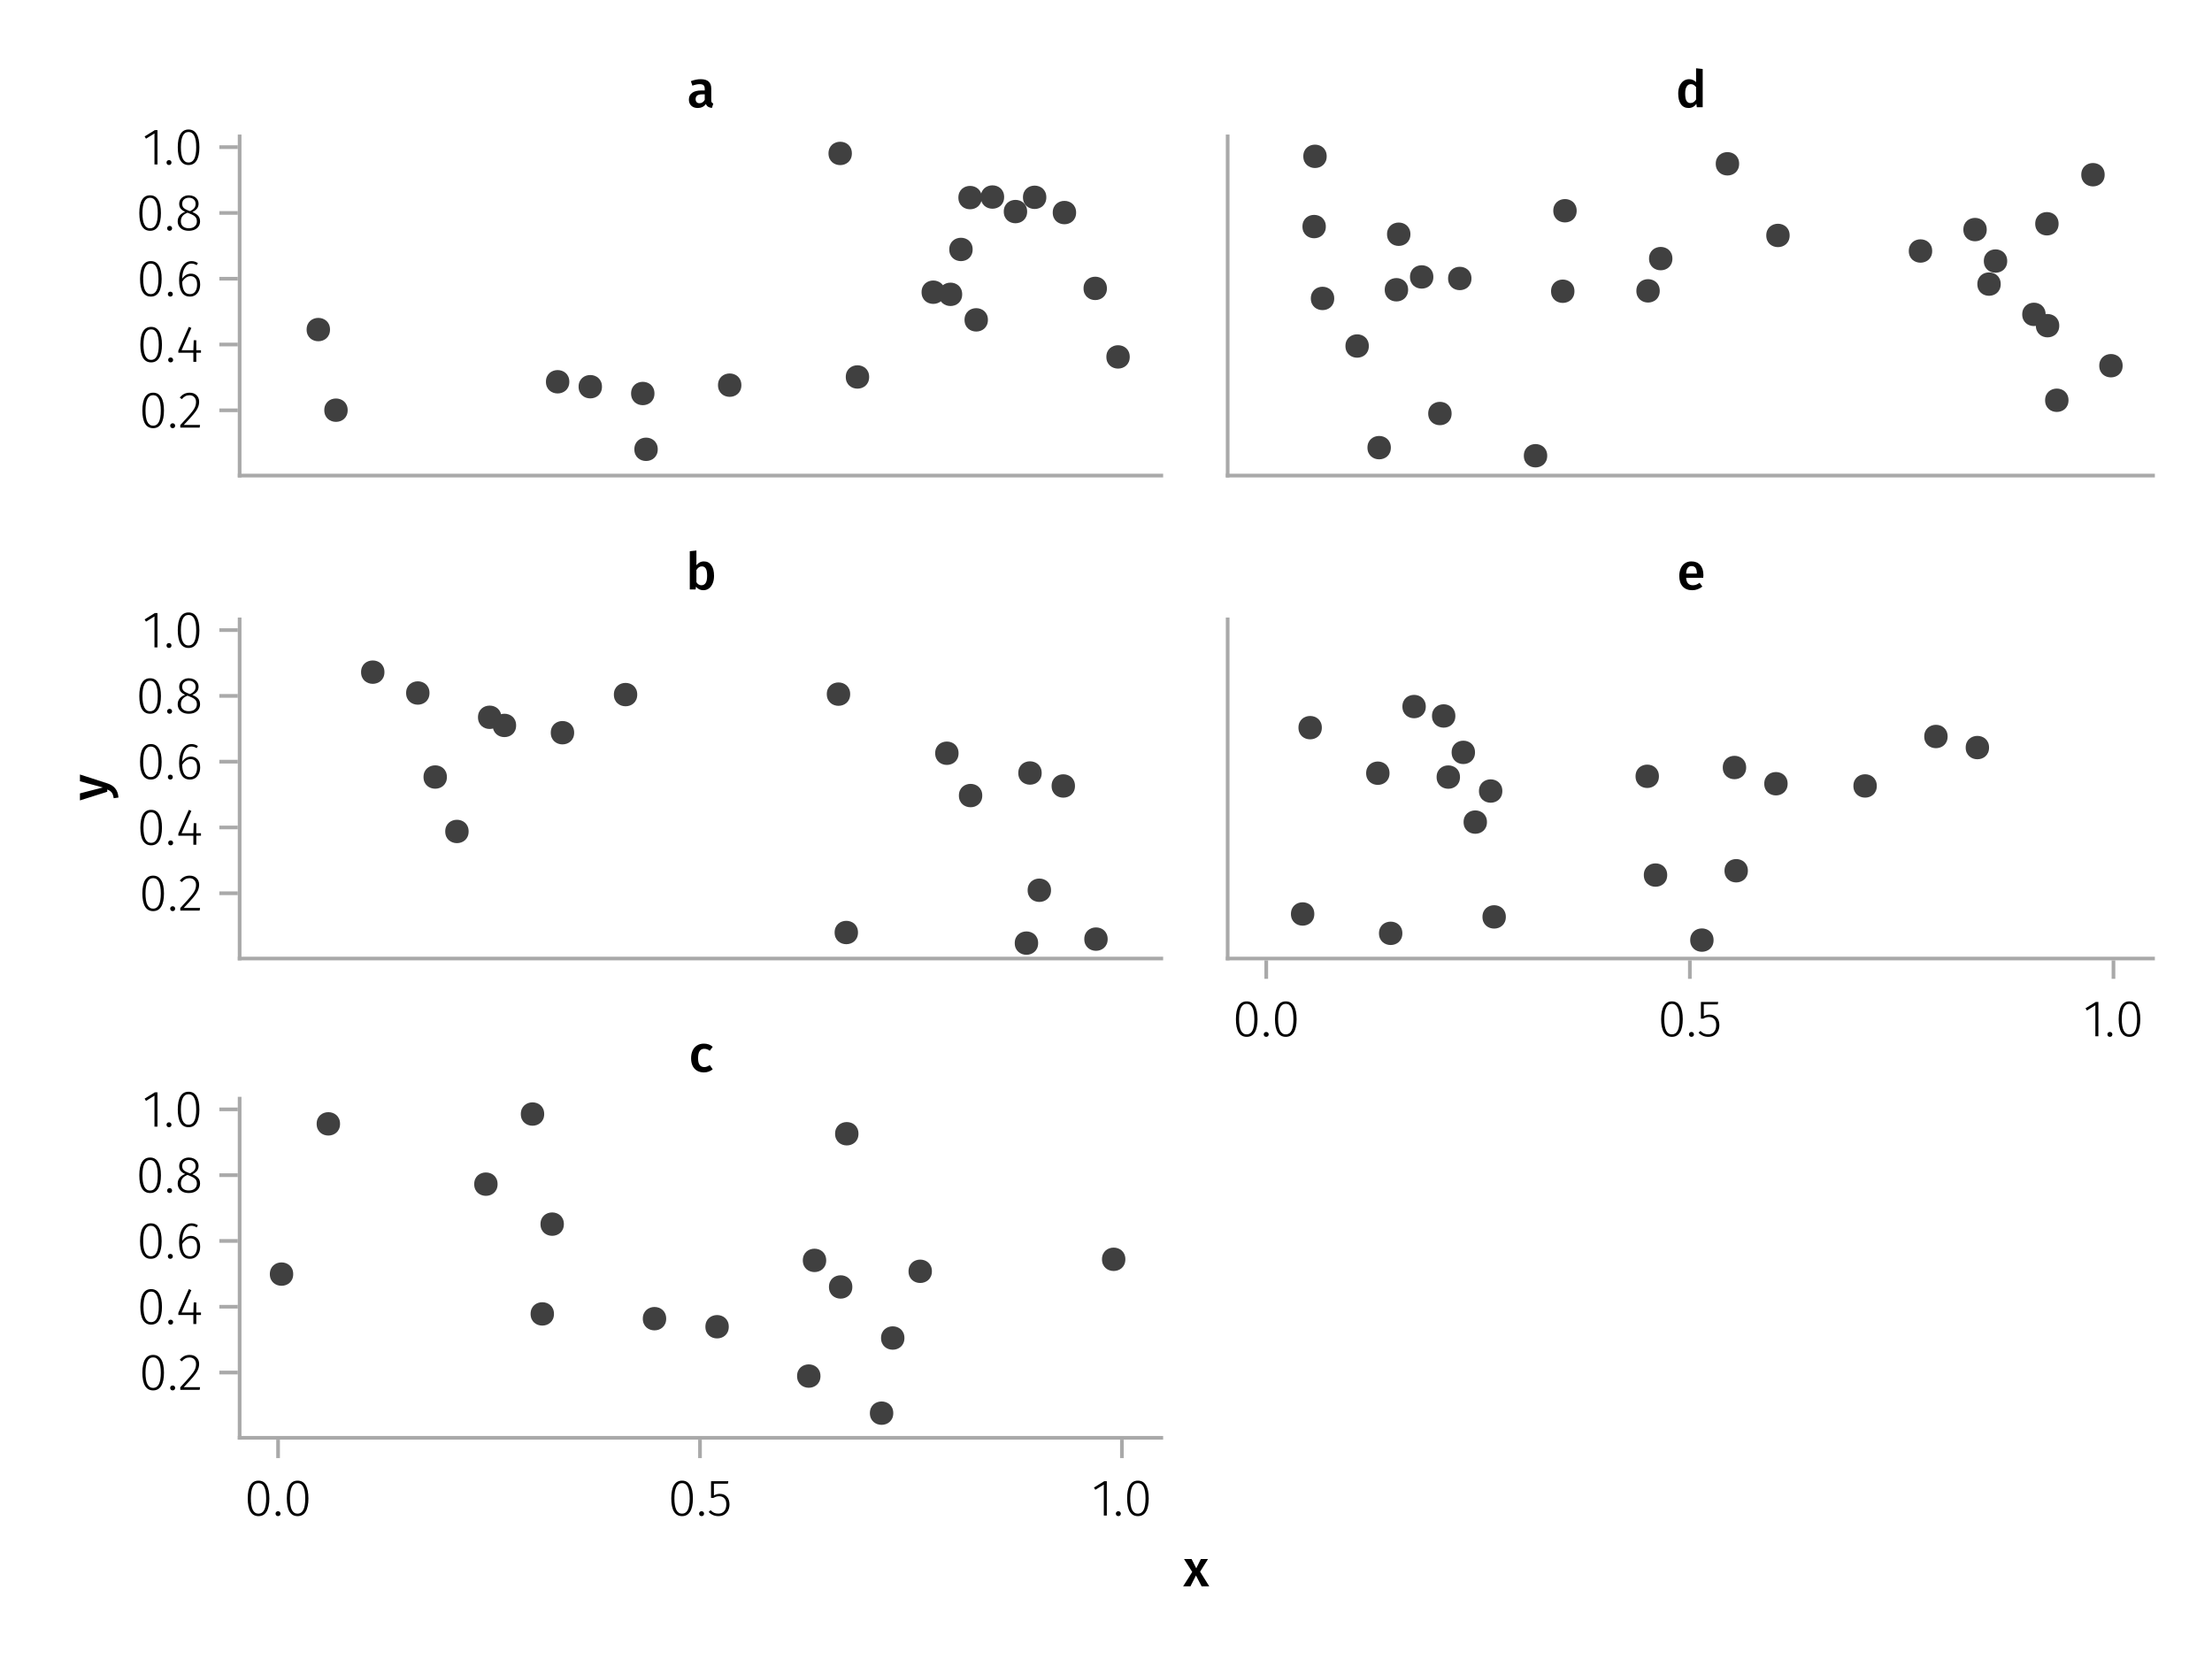 <?xml version="1.0" encoding="UTF-8"?>
<svg xmlns="http://www.w3.org/2000/svg" xmlns:xlink="http://www.w3.org/1999/xlink" width="600" height="450" viewBox="0 0 600 450">
<defs>
<g>
<g id="glyph-0-0-936c7f25">
<path d="M 3.844 -9.469 C 4.812 -9.469 5.539 -9.055 6.031 -8.234 C 6.531 -7.422 6.781 -6.223 6.781 -4.641 C 6.781 -3.078 6.531 -1.883 6.031 -1.062 C 5.531 -0.25 4.801 0.156 3.844 0.156 C 2.883 0.156 2.156 -0.25 1.656 -1.062 C 1.164 -1.883 0.922 -3.082 0.922 -4.656 C 0.922 -6.238 1.164 -7.438 1.656 -8.25 C 2.156 -9.062 2.883 -9.469 3.844 -9.469 Z M 3.844 -8.797 C 2.457 -8.797 1.766 -7.414 1.766 -4.656 C 1.766 -1.895 2.457 -0.516 3.844 -0.516 C 4.531 -0.516 5.047 -0.848 5.391 -1.516 C 5.742 -2.191 5.922 -3.234 5.922 -4.641 C 5.922 -6.055 5.742 -7.102 5.391 -7.781 C 5.047 -8.457 4.531 -8.797 3.844 -8.797 Z M 3.844 -8.797 "/>
</g>
<g id="glyph-0-1-936c7f25">
<path d="M 1.438 -1.172 C 1.633 -1.172 1.797 -1.109 1.922 -0.984 C 2.047 -0.859 2.109 -0.703 2.109 -0.516 C 2.109 -0.316 2.047 -0.156 1.922 -0.031 C 1.797 0.094 1.633 0.156 1.438 0.156 C 1.25 0.156 1.086 0.094 0.953 -0.031 C 0.828 -0.164 0.766 -0.328 0.766 -0.516 C 0.766 -0.703 0.828 -0.859 0.953 -0.984 C 1.086 -1.109 1.25 -1.172 1.438 -1.172 Z M 1.438 -1.172 "/>
</g>
<g id="glyph-0-2-936c7f25">
<path d="M 3.156 -9.469 C 3.938 -9.469 4.555 -9.238 5.016 -8.781 C 5.484 -8.32 5.719 -7.734 5.719 -7.016 C 5.719 -6.41 5.586 -5.844 5.328 -5.312 C 5.078 -4.781 4.68 -4.195 4.141 -3.562 C 3.609 -2.926 2.742 -1.977 1.547 -0.719 L 5.969 -0.719 L 5.859 0 L 0.609 0 L 0.609 -0.688 C 1.879 -2.051 2.789 -3.062 3.344 -3.719 C 3.906 -4.375 4.301 -4.941 4.531 -5.422 C 4.758 -5.898 4.875 -6.414 4.875 -6.969 C 4.875 -7.52 4.711 -7.957 4.391 -8.281 C 4.066 -8.613 3.641 -8.781 3.109 -8.781 C 2.68 -8.781 2.301 -8.691 1.969 -8.516 C 1.633 -8.336 1.316 -8.07 1.016 -7.719 L 0.469 -8.141 C 0.832 -8.586 1.234 -8.922 1.672 -9.141 C 2.109 -9.359 2.602 -9.469 3.156 -9.469 Z M 3.156 -9.469 "/>
</g>
<g id="glyph-1-0-936c7f25">
<path d="M 3.844 -9.469 C 4.812 -9.469 5.539 -9.055 6.031 -8.234 C 6.531 -7.422 6.781 -6.223 6.781 -4.641 C 6.781 -3.078 6.531 -1.883 6.031 -1.062 C 5.531 -0.25 4.801 0.156 3.844 0.156 C 2.883 0.156 2.156 -0.25 1.656 -1.062 C 1.164 -1.883 0.922 -3.082 0.922 -4.656 C 0.922 -6.238 1.164 -7.438 1.656 -8.25 C 2.156 -9.062 2.883 -9.469 3.844 -9.469 Z M 3.844 -8.797 C 2.457 -8.797 1.766 -7.414 1.766 -4.656 C 1.766 -1.895 2.457 -0.516 3.844 -0.516 C 4.531 -0.516 5.047 -0.848 5.391 -1.516 C 5.742 -2.191 5.922 -3.234 5.922 -4.641 C 5.922 -6.055 5.742 -7.102 5.391 -7.781 C 5.047 -8.457 4.531 -8.797 3.844 -8.797 Z M 3.844 -8.797 "/>
</g>
<g id="glyph-2-0-936c7f25">
<path d="M 1.438 -1.172 C 1.633 -1.172 1.797 -1.109 1.922 -0.984 C 2.047 -0.859 2.109 -0.703 2.109 -0.516 C 2.109 -0.316 2.047 -0.156 1.922 -0.031 C 1.797 0.094 1.633 0.156 1.438 0.156 C 1.25 0.156 1.086 0.094 0.953 -0.031 C 0.828 -0.164 0.766 -0.328 0.766 -0.516 C 0.766 -0.703 0.828 -0.859 0.953 -0.984 C 1.086 -1.109 1.25 -1.172 1.438 -1.172 Z M 1.438 -1.172 "/>
</g>
<g id="glyph-3-0-936c7f25">
<path d="M 6.766 -3.125 L 6.766 -2.453 L 5.5 -2.453 L 5.5 0 L 4.703 0 L 4.703 -2.453 L 0.625 -2.453 L 0.625 -3.047 L 3.469 -9.469 L 4.156 -9.188 L 1.5 -3.125 L 4.703 -3.125 L 4.797 -5.859 L 5.5 -5.859 L 5.5 -3.125 Z M 6.766 -3.125 "/>
</g>
<g id="glyph-4-0-936c7f25">
<path d="M 3.844 -9.469 C 4.812 -9.469 5.539 -9.055 6.031 -8.234 C 6.531 -7.422 6.781 -6.223 6.781 -4.641 C 6.781 -3.078 6.531 -1.883 6.031 -1.062 C 5.531 -0.25 4.801 0.156 3.844 0.156 C 2.883 0.156 2.156 -0.25 1.656 -1.062 C 1.164 -1.883 0.922 -3.082 0.922 -4.656 C 0.922 -6.238 1.164 -7.438 1.656 -8.25 C 2.156 -9.062 2.883 -9.469 3.844 -9.469 Z M 3.844 -8.797 C 2.457 -8.797 1.766 -7.414 1.766 -4.656 C 1.766 -1.895 2.457 -0.516 3.844 -0.516 C 4.531 -0.516 5.047 -0.848 5.391 -1.516 C 5.742 -2.191 5.922 -3.234 5.922 -4.641 C 5.922 -6.055 5.742 -7.102 5.391 -7.781 C 5.047 -8.457 4.531 -8.797 3.844 -8.797 Z M 3.844 -8.797 "/>
</g>
<g id="glyph-4-1-936c7f25">
<path d="M 1.438 -1.172 C 1.633 -1.172 1.797 -1.109 1.922 -0.984 C 2.047 -0.859 2.109 -0.703 2.109 -0.516 C 2.109 -0.316 2.047 -0.156 1.922 -0.031 C 1.797 0.094 1.633 0.156 1.438 0.156 C 1.25 0.156 1.086 0.094 0.953 -0.031 C 0.828 -0.164 0.766 -0.328 0.766 -0.516 C 0.766 -0.703 0.828 -0.859 0.953 -0.984 C 1.086 -1.109 1.25 -1.172 1.438 -1.172 Z M 1.438 -1.172 "/>
</g>
<g id="glyph-4-2-936c7f25">
<path d="M 4.141 -6.062 C 4.859 -6.062 5.453 -5.812 5.922 -5.312 C 6.391 -4.812 6.625 -4.086 6.625 -3.141 C 6.625 -2.473 6.504 -1.891 6.266 -1.391 C 6.023 -0.891 5.695 -0.504 5.281 -0.234 C 4.863 0.023 4.395 0.156 3.875 0.156 C 2.852 0.156 2.102 -0.238 1.625 -1.031 C 1.156 -1.82 0.922 -2.879 0.922 -4.203 C 0.922 -5.273 1.055 -6.207 1.328 -7 C 1.598 -7.789 1.984 -8.398 2.484 -8.828 C 2.992 -9.254 3.594 -9.469 4.281 -9.469 C 4.906 -9.469 5.484 -9.285 6.016 -8.922 L 5.672 -8.359 C 5.223 -8.648 4.754 -8.797 4.266 -8.797 C 3.516 -8.797 2.914 -8.414 2.469 -7.656 C 2.02 -6.906 1.781 -5.914 1.75 -4.688 C 2.375 -5.602 3.172 -6.062 4.141 -6.062 Z M 3.875 -0.516 C 4.488 -0.516 4.961 -0.75 5.297 -1.219 C 5.629 -1.695 5.797 -2.328 5.797 -3.109 C 5.797 -3.879 5.633 -4.453 5.312 -4.828 C 4.988 -5.203 4.562 -5.391 4.031 -5.391 C 3.562 -5.391 3.133 -5.25 2.75 -4.969 C 2.363 -4.695 2.031 -4.32 1.75 -3.844 C 1.781 -2.758 1.961 -1.93 2.297 -1.359 C 2.629 -0.797 3.156 -0.516 3.875 -0.516 Z M 3.875 -0.516 "/>
</g>
<g id="glyph-5-0-936c7f25">
<path d="M 3.844 -9.469 C 4.812 -9.469 5.539 -9.055 6.031 -8.234 C 6.531 -7.422 6.781 -6.223 6.781 -4.641 C 6.781 -3.078 6.531 -1.883 6.031 -1.062 C 5.531 -0.25 4.801 0.156 3.844 0.156 C 2.883 0.156 2.156 -0.25 1.656 -1.062 C 1.164 -1.883 0.922 -3.082 0.922 -4.656 C 0.922 -6.238 1.164 -7.438 1.656 -8.25 C 2.156 -9.062 2.883 -9.469 3.844 -9.469 Z M 3.844 -8.797 C 2.457 -8.797 1.766 -7.414 1.766 -4.656 C 1.766 -1.895 2.457 -0.516 3.844 -0.516 C 4.531 -0.516 5.047 -0.848 5.391 -1.516 C 5.742 -2.191 5.922 -3.234 5.922 -4.641 C 5.922 -6.055 5.742 -7.102 5.391 -7.781 C 5.047 -8.457 4.531 -8.797 3.844 -8.797 Z M 3.844 -8.797 "/>
</g>
<g id="glyph-5-1-936c7f25">
<path d="M 1.438 -1.172 C 1.633 -1.172 1.797 -1.109 1.922 -0.984 C 2.047 -0.859 2.109 -0.703 2.109 -0.516 C 2.109 -0.316 2.047 -0.156 1.922 -0.031 C 1.797 0.094 1.633 0.156 1.438 0.156 C 1.25 0.156 1.086 0.094 0.953 -0.031 C 0.828 -0.164 0.766 -0.328 0.766 -0.516 C 0.766 -0.703 0.828 -0.859 0.953 -0.984 C 1.086 -1.109 1.25 -1.172 1.438 -1.172 Z M 1.438 -1.172 "/>
</g>
<g id="glyph-5-2-936c7f25">
<path d="M 4.719 -4.922 C 5.438 -4.641 5.961 -4.301 6.297 -3.906 C 6.629 -3.52 6.797 -3.023 6.797 -2.422 C 6.797 -1.91 6.664 -1.457 6.406 -1.062 C 6.145 -0.676 5.785 -0.375 5.328 -0.156 C 4.867 0.051 4.336 0.156 3.734 0.156 C 3.141 0.156 2.613 0.051 2.156 -0.156 C 1.707 -0.375 1.359 -0.676 1.109 -1.062 C 0.859 -1.457 0.734 -1.906 0.734 -2.406 C 0.734 -3.602 1.406 -4.469 2.75 -5 C 2.195 -5.25 1.789 -5.539 1.531 -5.875 C 1.27 -6.207 1.141 -6.629 1.141 -7.141 C 1.141 -7.617 1.258 -8.035 1.5 -8.391 C 1.75 -8.742 2.07 -9.008 2.469 -9.188 C 2.875 -9.375 3.305 -9.469 3.766 -9.469 C 4.223 -9.469 4.648 -9.379 5.047 -9.203 C 5.453 -9.023 5.773 -8.758 6.016 -8.406 C 6.266 -8.062 6.391 -7.645 6.391 -7.156 C 6.391 -6.664 6.254 -6.242 5.984 -5.891 C 5.723 -5.547 5.301 -5.223 4.719 -4.922 Z M 1.953 -7.125 C 1.953 -6.676 2.082 -6.32 2.344 -6.062 C 2.602 -5.801 3.051 -5.551 3.688 -5.312 L 4.109 -5.172 C 4.641 -5.453 5.02 -5.738 5.25 -6.031 C 5.477 -6.332 5.594 -6.695 5.594 -7.125 C 5.594 -7.656 5.426 -8.066 5.094 -8.359 C 4.758 -8.66 4.316 -8.812 3.766 -8.812 C 3.234 -8.812 2.797 -8.66 2.453 -8.359 C 2.117 -8.066 1.953 -7.656 1.953 -7.125 Z M 3.75 -0.531 C 4.414 -0.531 4.945 -0.695 5.344 -1.031 C 5.738 -1.363 5.938 -1.828 5.938 -2.422 C 5.938 -2.797 5.863 -3.102 5.719 -3.344 C 5.582 -3.594 5.367 -3.805 5.078 -3.984 C 4.785 -4.172 4.379 -4.363 3.859 -4.562 L 3.391 -4.75 C 2.766 -4.5 2.305 -4.188 2.016 -3.812 C 1.734 -3.438 1.594 -2.969 1.594 -2.406 C 1.594 -1.812 1.785 -1.348 2.172 -1.016 C 2.566 -0.691 3.094 -0.531 3.75 -0.531 Z M 3.75 -0.531 "/>
</g>
<g id="glyph-5-3-936c7f25">
<path d="M 4.094 -9.312 L 4.094 0 L 3.281 0 L 3.281 -8.406 L 0.984 -6.984 L 0.609 -7.594 L 3.391 -9.312 Z M 4.094 -9.312 "/>
</g>
<g id="glyph-6-0-936c7f25">
<path d="M 3.844 -9.469 C 4.812 -9.469 5.539 -9.055 6.031 -8.234 C 6.531 -7.422 6.781 -6.223 6.781 -4.641 C 6.781 -3.078 6.531 -1.883 6.031 -1.062 C 5.531 -0.25 4.801 0.156 3.844 0.156 C 2.883 0.156 2.156 -0.25 1.656 -1.062 C 1.164 -1.883 0.922 -3.082 0.922 -4.656 C 0.922 -6.238 1.164 -7.438 1.656 -8.25 C 2.156 -9.062 2.883 -9.469 3.844 -9.469 Z M 3.844 -8.797 C 2.457 -8.797 1.766 -7.414 1.766 -4.656 C 1.766 -1.895 2.457 -0.516 3.844 -0.516 C 4.531 -0.516 5.047 -0.848 5.391 -1.516 C 5.742 -2.191 5.922 -3.234 5.922 -4.641 C 5.922 -6.055 5.742 -7.102 5.391 -7.781 C 5.047 -8.457 4.531 -8.797 3.844 -8.797 Z M 3.844 -8.797 "/>
</g>
<g id="glyph-7-0-936c7f25">
<path d="M 3.844 -9.469 C 4.812 -9.469 5.539 -9.055 6.031 -8.234 C 6.531 -7.422 6.781 -6.223 6.781 -4.641 C 6.781 -3.078 6.531 -1.883 6.031 -1.062 C 5.531 -0.25 4.801 0.156 3.844 0.156 C 2.883 0.156 2.156 -0.25 1.656 -1.062 C 1.164 -1.883 0.922 -3.082 0.922 -4.656 C 0.922 -6.238 1.164 -7.438 1.656 -8.25 C 2.156 -9.062 2.883 -9.469 3.844 -9.469 Z M 3.844 -8.797 C 2.457 -8.797 1.766 -7.414 1.766 -4.656 C 1.766 -1.895 2.457 -0.516 3.844 -0.516 C 4.531 -0.516 5.047 -0.848 5.391 -1.516 C 5.742 -2.191 5.922 -3.234 5.922 -4.641 C 5.922 -6.055 5.742 -7.102 5.391 -7.781 C 5.047 -8.457 4.531 -8.797 3.844 -8.797 Z M 3.844 -8.797 "/>
</g>
<g id="glyph-7-1-936c7f25">
<path d="M 1.438 -1.172 C 1.633 -1.172 1.797 -1.109 1.922 -0.984 C 2.047 -0.859 2.109 -0.703 2.109 -0.516 C 2.109 -0.316 2.047 -0.156 1.922 -0.031 C 1.797 0.094 1.633 0.156 1.438 0.156 C 1.25 0.156 1.086 0.094 0.953 -0.031 C 0.828 -0.164 0.766 -0.328 0.766 -0.516 C 0.766 -0.703 0.828 -0.859 0.953 -0.984 C 1.086 -1.109 1.25 -1.172 1.438 -1.172 Z M 1.438 -1.172 "/>
</g>
<g id="glyph-7-2-936c7f25">
<path d="M 3.156 -9.469 C 3.938 -9.469 4.555 -9.238 5.016 -8.781 C 5.484 -8.32 5.719 -7.734 5.719 -7.016 C 5.719 -6.41 5.586 -5.844 5.328 -5.312 C 5.078 -4.781 4.68 -4.195 4.141 -3.562 C 3.609 -2.926 2.742 -1.977 1.547 -0.719 L 5.969 -0.719 L 5.859 0 L 0.609 0 L 0.609 -0.688 C 1.879 -2.051 2.789 -3.062 3.344 -3.719 C 3.906 -4.375 4.301 -4.941 4.531 -5.422 C 4.758 -5.898 4.875 -6.414 4.875 -6.969 C 4.875 -7.52 4.711 -7.957 4.391 -8.281 C 4.066 -8.613 3.641 -8.781 3.109 -8.781 C 2.68 -8.781 2.301 -8.691 1.969 -8.516 C 1.633 -8.336 1.316 -8.07 1.016 -7.719 L 0.469 -8.141 C 0.832 -8.586 1.234 -8.922 1.672 -9.141 C 2.109 -9.359 2.602 -9.469 3.156 -9.469 Z M 3.156 -9.469 "/>
</g>
<g id="glyph-7-3-936c7f25">
<path d="M 4.141 -6.062 C 4.859 -6.062 5.453 -5.812 5.922 -5.312 C 6.391 -4.812 6.625 -4.086 6.625 -3.141 C 6.625 -2.473 6.504 -1.891 6.266 -1.391 C 6.023 -0.891 5.695 -0.504 5.281 -0.234 C 4.863 0.023 4.395 0.156 3.875 0.156 C 2.852 0.156 2.102 -0.238 1.625 -1.031 C 1.156 -1.82 0.922 -2.879 0.922 -4.203 C 0.922 -5.273 1.055 -6.207 1.328 -7 C 1.598 -7.789 1.984 -8.398 2.484 -8.828 C 2.992 -9.254 3.594 -9.469 4.281 -9.469 C 4.906 -9.469 5.484 -9.285 6.016 -8.922 L 5.672 -8.359 C 5.223 -8.648 4.754 -8.797 4.266 -8.797 C 3.516 -8.797 2.914 -8.414 2.469 -7.656 C 2.02 -6.906 1.781 -5.914 1.75 -4.688 C 2.375 -5.602 3.172 -6.062 4.141 -6.062 Z M 3.875 -0.516 C 4.488 -0.516 4.961 -0.75 5.297 -1.219 C 5.629 -1.695 5.797 -2.328 5.797 -3.109 C 5.797 -3.879 5.633 -4.453 5.312 -4.828 C 4.988 -5.203 4.562 -5.391 4.031 -5.391 C 3.562 -5.391 3.133 -5.25 2.75 -4.969 C 2.363 -4.695 2.031 -4.32 1.75 -3.844 C 1.781 -2.758 1.961 -1.93 2.297 -1.359 C 2.629 -0.797 3.156 -0.516 3.875 -0.516 Z M 3.875 -0.516 "/>
</g>
<g id="glyph-7-4-936c7f25">
<path d="M 4.719 -4.922 C 5.438 -4.641 5.961 -4.301 6.297 -3.906 C 6.629 -3.52 6.797 -3.023 6.797 -2.422 C 6.797 -1.91 6.664 -1.457 6.406 -1.062 C 6.145 -0.676 5.785 -0.375 5.328 -0.156 C 4.867 0.051 4.336 0.156 3.734 0.156 C 3.141 0.156 2.613 0.051 2.156 -0.156 C 1.707 -0.375 1.359 -0.676 1.109 -1.062 C 0.859 -1.457 0.734 -1.906 0.734 -2.406 C 0.734 -3.602 1.406 -4.469 2.75 -5 C 2.195 -5.25 1.789 -5.539 1.531 -5.875 C 1.27 -6.207 1.141 -6.629 1.141 -7.141 C 1.141 -7.617 1.258 -8.035 1.5 -8.391 C 1.75 -8.742 2.07 -9.008 2.469 -9.188 C 2.875 -9.375 3.305 -9.469 3.766 -9.469 C 4.223 -9.469 4.648 -9.379 5.047 -9.203 C 5.453 -9.023 5.773 -8.758 6.016 -8.406 C 6.266 -8.062 6.391 -7.645 6.391 -7.156 C 6.391 -6.664 6.254 -6.242 5.984 -5.891 C 5.723 -5.547 5.301 -5.223 4.719 -4.922 Z M 1.953 -7.125 C 1.953 -6.676 2.082 -6.32 2.344 -6.062 C 2.602 -5.801 3.051 -5.551 3.688 -5.312 L 4.109 -5.172 C 4.641 -5.453 5.02 -5.738 5.25 -6.031 C 5.477 -6.332 5.594 -6.695 5.594 -7.125 C 5.594 -7.656 5.426 -8.066 5.094 -8.359 C 4.758 -8.66 4.316 -8.812 3.766 -8.812 C 3.234 -8.812 2.797 -8.66 2.453 -8.359 C 2.117 -8.066 1.953 -7.656 1.953 -7.125 Z M 3.75 -0.531 C 4.414 -0.531 4.945 -0.695 5.344 -1.031 C 5.738 -1.363 5.938 -1.828 5.938 -2.422 C 5.938 -2.797 5.863 -3.102 5.719 -3.344 C 5.582 -3.594 5.367 -3.805 5.078 -3.984 C 4.785 -4.172 4.379 -4.363 3.859 -4.562 L 3.391 -4.75 C 2.766 -4.5 2.305 -4.188 2.016 -3.812 C 1.734 -3.438 1.594 -2.969 1.594 -2.406 C 1.594 -1.812 1.785 -1.348 2.172 -1.016 C 2.566 -0.691 3.094 -0.531 3.75 -0.531 Z M 3.75 -0.531 "/>
</g>
<g id="glyph-7-5-936c7f25">
<path d="M 4.094 -9.312 L 4.094 0 L 3.281 0 L 3.281 -8.406 L 0.984 -6.984 L 0.609 -7.594 L 3.391 -9.312 Z M 4.094 -9.312 "/>
</g>
<g id="glyph-8-0-936c7f25">
<path d="M 3.844 -9.469 C 4.812 -9.469 5.539 -9.055 6.031 -8.234 C 6.531 -7.422 6.781 -6.223 6.781 -4.641 C 6.781 -3.078 6.531 -1.883 6.031 -1.062 C 5.531 -0.25 4.801 0.156 3.844 0.156 C 2.883 0.156 2.156 -0.25 1.656 -1.062 C 1.164 -1.883 0.922 -3.082 0.922 -4.656 C 0.922 -6.238 1.164 -7.438 1.656 -8.25 C 2.156 -9.062 2.883 -9.469 3.844 -9.469 Z M 3.844 -8.797 C 2.457 -8.797 1.766 -7.414 1.766 -4.656 C 1.766 -1.895 2.457 -0.516 3.844 -0.516 C 4.531 -0.516 5.047 -0.848 5.391 -1.516 C 5.742 -2.191 5.922 -3.234 5.922 -4.641 C 5.922 -6.055 5.742 -7.102 5.391 -7.781 C 5.047 -8.457 4.531 -8.797 3.844 -8.797 Z M 3.844 -8.797 "/>
</g>
<g id="glyph-9-0-936c7f25">
<path d="M 1.438 -1.172 C 1.633 -1.172 1.797 -1.109 1.922 -0.984 C 2.047 -0.859 2.109 -0.703 2.109 -0.516 C 2.109 -0.316 2.047 -0.156 1.922 -0.031 C 1.797 0.094 1.633 0.156 1.438 0.156 C 1.25 0.156 1.086 0.094 0.953 -0.031 C 0.828 -0.164 0.766 -0.328 0.766 -0.516 C 0.766 -0.703 0.828 -0.859 0.953 -0.984 C 1.086 -1.109 1.25 -1.172 1.438 -1.172 Z M 1.438 -1.172 "/>
</g>
<g id="glyph-10-0-936c7f25">
<path d="M 6.766 -3.125 L 6.766 -2.453 L 5.5 -2.453 L 5.5 0 L 4.703 0 L 4.703 -2.453 L 0.625 -2.453 L 0.625 -3.047 L 3.469 -9.469 L 4.156 -9.188 L 1.5 -3.125 L 4.703 -3.125 L 4.797 -5.859 L 5.5 -5.859 L 5.5 -3.125 Z M 6.766 -3.125 "/>
</g>
<g id="glyph-11-0-936c7f25">
<path d="M 3.844 -9.469 C 4.812 -9.469 5.539 -9.055 6.031 -8.234 C 6.531 -7.422 6.781 -6.223 6.781 -4.641 C 6.781 -3.078 6.531 -1.883 6.031 -1.062 C 5.531 -0.25 4.801 0.156 3.844 0.156 C 2.883 0.156 2.156 -0.25 1.656 -1.062 C 1.164 -1.883 0.922 -3.082 0.922 -4.656 C 0.922 -6.238 1.164 -7.438 1.656 -8.25 C 2.156 -9.062 2.883 -9.469 3.844 -9.469 Z M 3.844 -8.797 C 2.457 -8.797 1.766 -7.414 1.766 -4.656 C 1.766 -1.895 2.457 -0.516 3.844 -0.516 C 4.531 -0.516 5.047 -0.848 5.391 -1.516 C 5.742 -2.191 5.922 -3.234 5.922 -4.641 C 5.922 -6.055 5.742 -7.102 5.391 -7.781 C 5.047 -8.457 4.531 -8.797 3.844 -8.797 Z M 3.844 -8.797 "/>
</g>
<g id="glyph-11-1-936c7f25">
<path d="M 6.766 -3.125 L 6.766 -2.453 L 5.5 -2.453 L 5.5 0 L 4.703 0 L 4.703 -2.453 L 0.625 -2.453 L 0.625 -3.047 L 3.469 -9.469 L 4.156 -9.188 L 1.5 -3.125 L 4.703 -3.125 L 4.797 -5.859 L 5.5 -5.859 L 5.5 -3.125 Z M 6.766 -3.125 "/>
</g>
<g id="glyph-12-0-936c7f25">
<path d="M 3.844 -9.469 C 4.812 -9.469 5.539 -9.055 6.031 -8.234 C 6.531 -7.422 6.781 -6.223 6.781 -4.641 C 6.781 -3.078 6.531 -1.883 6.031 -1.062 C 5.531 -0.25 4.801 0.156 3.844 0.156 C 2.883 0.156 2.156 -0.25 1.656 -1.062 C 1.164 -1.883 0.922 -3.082 0.922 -4.656 C 0.922 -6.238 1.164 -7.438 1.656 -8.25 C 2.156 -9.062 2.883 -9.469 3.844 -9.469 Z M 3.844 -8.797 C 2.457 -8.797 1.766 -7.414 1.766 -4.656 C 1.766 -1.895 2.457 -0.516 3.844 -0.516 C 4.531 -0.516 5.047 -0.848 5.391 -1.516 C 5.742 -2.191 5.922 -3.234 5.922 -4.641 C 5.922 -6.055 5.742 -7.102 5.391 -7.781 C 5.047 -8.457 4.531 -8.797 3.844 -8.797 Z M 3.844 -8.797 "/>
</g>
<g id="glyph-13-0-936c7f25">
<path d="M 1.438 -1.172 C 1.633 -1.172 1.797 -1.109 1.922 -0.984 C 2.047 -0.859 2.109 -0.703 2.109 -0.516 C 2.109 -0.316 2.047 -0.156 1.922 -0.031 C 1.797 0.094 1.633 0.156 1.438 0.156 C 1.25 0.156 1.086 0.094 0.953 -0.031 C 0.828 -0.164 0.766 -0.328 0.766 -0.516 C 0.766 -0.703 0.828 -0.859 0.953 -0.984 C 1.086 -1.109 1.25 -1.172 1.438 -1.172 Z M 1.438 -1.172 "/>
</g>
<g id="glyph-14-0-936c7f25">
<path d="M 3.844 -9.469 C 4.812 -9.469 5.539 -9.055 6.031 -8.234 C 6.531 -7.422 6.781 -6.223 6.781 -4.641 C 6.781 -3.078 6.531 -1.883 6.031 -1.062 C 5.531 -0.25 4.801 0.156 3.844 0.156 C 2.883 0.156 2.156 -0.25 1.656 -1.062 C 1.164 -1.883 0.922 -3.082 0.922 -4.656 C 0.922 -6.238 1.164 -7.438 1.656 -8.25 C 2.156 -9.062 2.883 -9.469 3.844 -9.469 Z M 3.844 -8.797 C 2.457 -8.797 1.766 -7.414 1.766 -4.656 C 1.766 -1.895 2.457 -0.516 3.844 -0.516 C 4.531 -0.516 5.047 -0.848 5.391 -1.516 C 5.742 -2.191 5.922 -3.234 5.922 -4.641 C 5.922 -6.055 5.742 -7.102 5.391 -7.781 C 5.047 -8.457 4.531 -8.797 3.844 -8.797 Z M 3.844 -8.797 "/>
</g>
<g id="glyph-15-0-936c7f25">
<path d="M 3.844 -9.469 C 4.812 -9.469 5.539 -9.055 6.031 -8.234 C 6.531 -7.422 6.781 -6.223 6.781 -4.641 C 6.781 -3.078 6.531 -1.883 6.031 -1.062 C 5.531 -0.25 4.801 0.156 3.844 0.156 C 2.883 0.156 2.156 -0.25 1.656 -1.062 C 1.164 -1.883 0.922 -3.082 0.922 -4.656 C 0.922 -6.238 1.164 -7.438 1.656 -8.25 C 2.156 -9.062 2.883 -9.469 3.844 -9.469 Z M 3.844 -8.797 C 2.457 -8.797 1.766 -7.414 1.766 -4.656 C 1.766 -1.895 2.457 -0.516 3.844 -0.516 C 4.531 -0.516 5.047 -0.848 5.391 -1.516 C 5.742 -2.191 5.922 -3.234 5.922 -4.641 C 5.922 -6.055 5.742 -7.102 5.391 -7.781 C 5.047 -8.457 4.531 -8.797 3.844 -8.797 Z M 3.844 -8.797 "/>
</g>
<g id="glyph-15-1-936c7f25">
<path d="M 1.438 -1.172 C 1.633 -1.172 1.797 -1.109 1.922 -0.984 C 2.047 -0.859 2.109 -0.703 2.109 -0.516 C 2.109 -0.316 2.047 -0.156 1.922 -0.031 C 1.797 0.094 1.633 0.156 1.438 0.156 C 1.25 0.156 1.086 0.094 0.953 -0.031 C 0.828 -0.164 0.766 -0.328 0.766 -0.516 C 0.766 -0.703 0.828 -0.859 0.953 -0.984 C 1.086 -1.109 1.25 -1.172 1.438 -1.172 Z M 1.438 -1.172 "/>
</g>
<g id="glyph-16-0-936c7f25">
<path d="M 5.672 -8.641 L 1.891 -8.641 L 1.891 -5.453 C 2.398 -5.742 2.93 -5.891 3.484 -5.891 C 4.285 -5.891 4.922 -5.629 5.391 -5.109 C 5.867 -4.598 6.109 -3.895 6.109 -3 C 6.109 -2.395 5.984 -1.848 5.734 -1.359 C 5.484 -0.879 5.129 -0.504 4.672 -0.234 C 4.223 0.023 3.703 0.156 3.109 0.156 C 2.066 0.156 1.188 -0.219 0.469 -0.969 L 0.984 -1.453 C 1.273 -1.141 1.586 -0.906 1.922 -0.75 C 2.266 -0.602 2.66 -0.531 3.109 -0.531 C 3.773 -0.531 4.297 -0.75 4.672 -1.188 C 5.055 -1.633 5.25 -2.242 5.25 -3.016 C 5.25 -3.754 5.07 -4.305 4.719 -4.672 C 4.375 -5.047 3.898 -5.234 3.297 -5.234 C 3.004 -5.234 2.742 -5.195 2.516 -5.125 C 2.285 -5.062 2.031 -4.945 1.75 -4.781 L 1.109 -4.781 L 1.109 -9.312 L 5.797 -9.312 Z M 5.672 -8.641 "/>
</g>
<g id="glyph-16-1-936c7f25">
<path d="M 1.438 -1.172 C 1.633 -1.172 1.797 -1.109 1.922 -0.984 C 2.047 -0.859 2.109 -0.703 2.109 -0.516 C 2.109 -0.316 2.047 -0.156 1.922 -0.031 C 1.797 0.094 1.633 0.156 1.438 0.156 C 1.25 0.156 1.086 0.094 0.953 -0.031 C 0.828 -0.164 0.766 -0.328 0.766 -0.516 C 0.766 -0.703 0.828 -0.859 0.953 -0.984 C 1.086 -1.109 1.25 -1.172 1.438 -1.172 Z M 1.438 -1.172 "/>
</g>
<g id="glyph-16-2-936c7f25">
<path d="M 3.844 -9.469 C 4.812 -9.469 5.539 -9.055 6.031 -8.234 C 6.531 -7.422 6.781 -6.223 6.781 -4.641 C 6.781 -3.078 6.531 -1.883 6.031 -1.062 C 5.531 -0.25 4.801 0.156 3.844 0.156 C 2.883 0.156 2.156 -0.25 1.656 -1.062 C 1.164 -1.883 0.922 -3.082 0.922 -4.656 C 0.922 -6.238 1.164 -7.438 1.656 -8.25 C 2.156 -9.062 2.883 -9.469 3.844 -9.469 Z M 3.844 -8.797 C 2.457 -8.797 1.766 -7.414 1.766 -4.656 C 1.766 -1.895 2.457 -0.516 3.844 -0.516 C 4.531 -0.516 5.047 -0.848 5.391 -1.516 C 5.742 -2.191 5.922 -3.234 5.922 -4.641 C 5.922 -6.055 5.742 -7.102 5.391 -7.781 C 5.047 -8.457 4.531 -8.797 3.844 -8.797 Z M 3.844 -8.797 "/>
</g>
<g id="glyph-16-3-936c7f25">
<path d="M 4.094 -9.312 L 4.094 0 L 3.281 0 L 3.281 -8.406 L 0.984 -6.984 L 0.609 -7.594 L 3.391 -9.312 Z M 4.094 -9.312 "/>
</g>
<g id="glyph-17-0-936c7f25">
<path d="M 4.094 -9.312 L 4.094 0 L 3.281 0 L 3.281 -8.406 L 0.984 -6.984 L 0.609 -7.594 L 3.391 -9.312 Z M 4.094 -9.312 "/>
</g>
<g id="glyph-17-1-936c7f25">
<path d="M 1.438 -1.172 C 1.633 -1.172 1.797 -1.109 1.922 -0.984 C 2.047 -0.859 2.109 -0.703 2.109 -0.516 C 2.109 -0.316 2.047 -0.156 1.922 -0.031 C 1.797 0.094 1.633 0.156 1.438 0.156 C 1.25 0.156 1.086 0.094 0.953 -0.031 C 0.828 -0.164 0.766 -0.328 0.766 -0.516 C 0.766 -0.703 0.828 -0.859 0.953 -0.984 C 1.086 -1.109 1.25 -1.172 1.438 -1.172 Z M 1.438 -1.172 "/>
</g>
<g id="glyph-18-0-936c7f25">
<path d="M 3.844 -9.469 C 4.812 -9.469 5.539 -9.055 6.031 -8.234 C 6.531 -7.422 6.781 -6.223 6.781 -4.641 C 6.781 -3.078 6.531 -1.883 6.031 -1.062 C 5.531 -0.25 4.801 0.156 3.844 0.156 C 2.883 0.156 2.156 -0.25 1.656 -1.062 C 1.164 -1.883 0.922 -3.082 0.922 -4.656 C 0.922 -6.238 1.164 -7.438 1.656 -8.25 C 2.156 -9.062 2.883 -9.469 3.844 -9.469 Z M 3.844 -8.797 C 2.457 -8.797 1.766 -7.414 1.766 -4.656 C 1.766 -1.895 2.457 -0.516 3.844 -0.516 C 4.531 -0.516 5.047 -0.848 5.391 -1.516 C 5.742 -2.191 5.922 -3.234 5.922 -4.641 C 5.922 -6.055 5.742 -7.102 5.391 -7.781 C 5.047 -8.457 4.531 -8.797 3.844 -8.797 Z M 3.844 -8.797 "/>
</g>
<g id="glyph-18-1-936c7f25">
<path d="M 5.672 -8.641 L 1.891 -8.641 L 1.891 -5.453 C 2.398 -5.742 2.93 -5.891 3.484 -5.891 C 4.285 -5.891 4.922 -5.629 5.391 -5.109 C 5.867 -4.598 6.109 -3.895 6.109 -3 C 6.109 -2.395 5.984 -1.848 5.734 -1.359 C 5.484 -0.879 5.129 -0.504 4.672 -0.234 C 4.223 0.023 3.703 0.156 3.109 0.156 C 2.066 0.156 1.188 -0.219 0.469 -0.969 L 0.984 -1.453 C 1.273 -1.141 1.586 -0.906 1.922 -0.75 C 2.266 -0.602 2.66 -0.531 3.109 -0.531 C 3.773 -0.531 4.297 -0.75 4.672 -1.188 C 5.055 -1.633 5.25 -2.242 5.25 -3.016 C 5.25 -3.754 5.07 -4.305 4.719 -4.672 C 4.375 -5.047 3.898 -5.234 3.297 -5.234 C 3.004 -5.234 2.742 -5.195 2.516 -5.125 C 2.285 -5.062 2.031 -4.945 1.75 -4.781 L 1.109 -4.781 L 1.109 -9.312 L 5.797 -9.312 Z M 5.672 -8.641 "/>
</g>
<g id="glyph-19-0-936c7f25">
<path d="M 6.547 -1.953 C 6.547 -1.672 6.586 -1.461 6.672 -1.328 C 6.766 -1.191 6.91 -1.086 7.109 -1.016 L 6.734 0.188 C 6.316 0.145 5.973 0.039 5.703 -0.125 C 5.441 -0.289 5.238 -0.547 5.094 -0.891 C 4.844 -0.523 4.523 -0.25 4.141 -0.062 C 3.766 0.113 3.348 0.203 2.891 0.203 C 2.148 0.203 1.562 -0.004 1.125 -0.422 C 0.695 -0.836 0.484 -1.391 0.484 -2.078 C 0.484 -2.879 0.773 -3.488 1.359 -3.906 C 1.941 -4.332 2.773 -4.547 3.859 -4.547 L 4.781 -4.547 L 4.781 -4.969 C 4.781 -5.445 4.672 -5.781 4.453 -5.969 C 4.234 -6.164 3.883 -6.266 3.406 -6.266 C 2.863 -6.266 2.207 -6.129 1.438 -5.859 L 1.016 -7.078 C 1.941 -7.43 2.836 -7.609 3.703 -7.609 C 5.598 -7.609 6.547 -6.758 6.547 -5.062 Z M 3.359 -1.094 C 3.961 -1.094 4.438 -1.395 4.781 -2 L 4.781 -3.5 L 4.047 -3.5 C 2.891 -3.5 2.312 -3.07 2.312 -2.219 C 2.312 -1.863 2.398 -1.586 2.578 -1.391 C 2.754 -1.191 3.016 -1.094 3.359 -1.094 Z M 3.359 -1.094 "/>
</g>
<g id="glyph-19-1-936c7f25">
<path d="M 7.312 -10.375 L 7.312 0 L 5.719 0 L 5.594 -0.938 C 5.363 -0.582 5.066 -0.301 4.703 -0.094 C 4.348 0.102 3.941 0.203 3.484 0.203 C 2.578 0.203 1.879 -0.145 1.391 -0.844 C 0.91 -1.539 0.672 -2.492 0.672 -3.703 C 0.672 -4.453 0.789 -5.125 1.031 -5.719 C 1.281 -6.312 1.629 -6.773 2.078 -7.109 C 2.535 -7.441 3.062 -7.609 3.656 -7.609 C 4.363 -7.609 4.984 -7.344 5.516 -6.812 L 5.516 -10.562 Z M 3.984 -1.141 C 4.305 -1.141 4.586 -1.219 4.828 -1.375 C 5.066 -1.531 5.297 -1.77 5.516 -2.094 L 5.516 -5.484 C 5.297 -5.742 5.078 -5.938 4.859 -6.062 C 4.641 -6.195 4.391 -6.266 4.109 -6.266 C 3.629 -6.266 3.25 -6.051 2.969 -5.625 C 2.695 -5.207 2.562 -4.566 2.562 -3.703 C 2.562 -2.797 2.68 -2.141 2.922 -1.734 C 3.172 -1.336 3.523 -1.141 3.984 -1.141 Z M 3.984 -1.141 "/>
</g>
<g id="glyph-20-0-936c7f25">
<path d="M 4.906 -7.609 C 5.77 -7.609 6.441 -7.266 6.922 -6.578 C 7.41 -5.898 7.656 -4.941 7.656 -3.703 C 7.656 -2.941 7.535 -2.266 7.297 -1.672 C 7.055 -1.078 6.719 -0.613 6.281 -0.281 C 5.844 0.039 5.328 0.203 4.734 0.203 C 4.328 0.203 3.957 0.117 3.625 -0.047 C 3.301 -0.211 3.016 -0.445 2.766 -0.75 L 2.656 0 L 1.078 0 L 1.078 -10.375 L 2.875 -10.562 L 2.875 -6.562 C 3.113 -6.895 3.406 -7.148 3.75 -7.328 C 4.102 -7.516 4.488 -7.609 4.906 -7.609 Z M 4.234 -1.141 C 4.723 -1.141 5.102 -1.344 5.375 -1.75 C 5.645 -2.164 5.781 -2.816 5.781 -3.703 C 5.781 -4.641 5.656 -5.301 5.406 -5.688 C 5.156 -6.07 4.801 -6.266 4.344 -6.266 C 3.77 -6.266 3.281 -5.93 2.875 -5.266 L 2.875 -1.984 C 3.031 -1.711 3.227 -1.504 3.469 -1.359 C 3.707 -1.211 3.961 -1.141 4.234 -1.141 Z M 4.234 -1.141 "/>
</g>
<g id="glyph-21-0-936c7f25">
<path d="M 4.062 -7.609 C 4.539 -7.609 4.973 -7.539 5.359 -7.406 C 5.754 -7.27 6.125 -7.051 6.469 -6.75 L 5.672 -5.672 C 5.422 -5.859 5.176 -5.992 4.938 -6.078 C 4.707 -6.16 4.453 -6.203 4.172 -6.203 C 3.055 -6.203 2.5 -5.359 2.5 -3.672 C 2.5 -2.805 2.645 -2.188 2.938 -1.812 C 3.227 -1.438 3.641 -1.25 4.172 -1.25 C 4.43 -1.25 4.672 -1.289 4.891 -1.375 C 5.109 -1.457 5.367 -1.594 5.672 -1.781 L 6.469 -0.641 C 5.77 -0.078 4.973 0.203 4.078 0.203 C 3.367 0.203 2.75 0.047 2.219 -0.266 C 1.695 -0.578 1.297 -1.02 1.016 -1.594 C 0.742 -2.176 0.609 -2.859 0.609 -3.641 C 0.609 -4.422 0.742 -5.113 1.016 -5.719 C 1.297 -6.32 1.695 -6.785 2.219 -7.109 C 2.75 -7.441 3.363 -7.609 4.062 -7.609 Z M 4.062 -7.609 "/>
</g>
<g id="glyph-21-1-936c7f25">
<path d="M 4.562 -3.969 L 7.047 0 L 4.969 0 L 3.438 -2.938 L 1.938 0 L -0.047 0 L 2.422 -3.906 L 0.203 -7.406 L 2.25 -7.406 L 3.516 -4.891 L 4.766 -7.406 L 6.703 -7.406 Z M 4.562 -3.969 "/>
</g>
<g id="glyph-22-0-936c7f25">
<path d="M 7.156 -3.875 C 7.156 -3.781 7.141 -3.539 7.109 -3.156 L 2.469 -3.156 C 2.52 -2.438 2.703 -1.922 3.016 -1.609 C 3.336 -1.297 3.758 -1.141 4.281 -1.141 C 4.613 -1.141 4.922 -1.191 5.203 -1.297 C 5.492 -1.41 5.801 -1.582 6.125 -1.812 L 6.875 -0.781 C 6.051 -0.125 5.133 0.203 4.125 0.203 C 3 0.203 2.129 -0.141 1.516 -0.828 C 0.91 -1.516 0.609 -2.457 0.609 -3.656 C 0.609 -4.406 0.738 -5.082 1 -5.688 C 1.258 -6.289 1.633 -6.758 2.125 -7.094 C 2.625 -7.438 3.211 -7.609 3.891 -7.609 C 4.93 -7.609 5.734 -7.281 6.297 -6.625 C 6.867 -5.969 7.156 -5.051 7.156 -3.875 Z M 5.375 -4.391 C 5.375 -5.691 4.895 -6.344 3.938 -6.344 C 3.5 -6.344 3.156 -6.18 2.906 -5.859 C 2.656 -5.535 2.508 -5.02 2.469 -4.312 L 5.375 -4.312 Z M 5.375 -4.391 "/>
</g>
<g id="glyph-23-0-936c7f25">
<path d="M 0.031 -4.656 C 0.945 -4.363 1.656 -3.91 2.156 -3.297 C 2.664 -2.691 2.961 -1.863 3.047 -0.812 L 1.75 -0.625 C 1.676 -1.113 1.57 -1.504 1.438 -1.797 C 1.301 -2.086 1.117 -2.32 0.891 -2.5 C 0.672 -2.676 0.375 -2.844 0 -3 L 0 -2.375 L -7.406 -0.031 L -7.406 -1.938 L -1.188 -3.547 L -7.406 -5.219 L -7.406 -7.062 Z M 0.031 -4.656 "/>
</g>
</g>
</defs>
<rect x="-60" y="-45" width="720" height="540" fill="rgb(100%, 100%, 100%)" fill-opacity="1"/>
<path fill-rule="nonzero" fill="rgb(100%, 100%, 100%)" fill-opacity="1" d="M 65 129 L 315 129 L 315 37 L 65 37 Z M 65 129 "/>
<path fill-rule="nonzero" fill="rgb(100%, 100%, 100%)" fill-opacity="1" d="M 65 260 L 315 260 L 315 168 L 65 168 Z M 65 260 "/>
<path fill-rule="nonzero" fill="rgb(100%, 100%, 100%)" fill-opacity="1" d="M 65 390 L 315 390 L 315 298 L 65 298 Z M 65 390 "/>
<path fill-rule="nonzero" fill="rgb(100%, 100%, 100%)" fill-opacity="1" d="M 333 129 L 584 129 L 584 37 L 333 37 Z M 333 129 "/>
<path fill-rule="nonzero" fill="rgb(100%, 100%, 100%)" fill-opacity="1" d="M 333 260 L 584 260 L 584 168 L 333 168 Z M 333 260 "/>
<g fill="rgb(0%, 0%, 0%)" fill-opacity="1">
<use xlink:href="#glyph-0-0-936c7f25" x="37.696" y="115.985"/>
</g>
<g fill="rgb(0%, 0%, 0%)" fill-opacity="1">
<use xlink:href="#glyph-0-1-936c7f25" x="45.396" y="115.985"/>
</g>
<g fill="rgb(0%, 0%, 0%)" fill-opacity="1">
<use xlink:href="#glyph-0-2-936c7f25" x="48.294" y="115.985"/>
</g>
<g fill="rgb(0%, 0%, 0%)" fill-opacity="1">
<use xlink:href="#glyph-1-0-936c7f25" x="37.15" y="98.139"/>
</g>
<g fill="rgb(0%, 0%, 0%)" fill-opacity="1">
<use xlink:href="#glyph-2-0-936c7f25" x="44.85" y="98.139"/>
</g>
<g fill="rgb(0%, 0%, 0%)" fill-opacity="1">
<use xlink:href="#glyph-3-0-936c7f25" x="47.748" y="98.139"/>
</g>
<g fill="rgb(0%, 0%, 0%)" fill-opacity="1">
<use xlink:href="#glyph-4-0-936c7f25" x="37.066" y="80.293"/>
</g>
<g fill="rgb(0%, 0%, 0%)" fill-opacity="1">
<use xlink:href="#glyph-4-1-936c7f25" x="44.766" y="80.293"/>
</g>
<g fill="rgb(0%, 0%, 0%)" fill-opacity="1">
<use xlink:href="#glyph-4-2-936c7f25" x="47.664" y="80.293"/>
</g>
<g fill="rgb(0%, 0%, 0%)" fill-opacity="1">
<use xlink:href="#glyph-5-0-936c7f25" x="36.87" y="62.447"/>
</g>
<g fill="rgb(0%, 0%, 0%)" fill-opacity="1">
<use xlink:href="#glyph-5-1-936c7f25" x="44.57" y="62.447"/>
</g>
<g fill="rgb(0%, 0%, 0%)" fill-opacity="1">
<use xlink:href="#glyph-5-2-936c7f25" x="47.468" y="62.447"/>
</g>
<g fill="rgb(0%, 0%, 0%)" fill-opacity="1">
<use xlink:href="#glyph-5-3-936c7f25" x="38.62" y="44.601"/>
</g>
<g fill="rgb(0%, 0%, 0%)" fill-opacity="1">
<use xlink:href="#glyph-5-1-936c7f25" x="44.402" y="44.601"/>
</g>
<g fill="rgb(0%, 0%, 0%)" fill-opacity="1">
<use xlink:href="#glyph-6-0-936c7f25" x="47.3" y="44.601"/>
</g>
<path fill-rule="nonzero" fill="rgb(25.098%, 25.098%, 25.098%)" fill-opacity="1" d="M 256.316 79.258 C 256.316 75.027 249.973 75.027 249.973 79.258 C 249.973 83.488 256.316 83.488 256.316 79.258 Z M 256.316 79.258 "/>
<path fill-rule="nonzero" fill="rgb(25.098%, 25.098%, 25.098%)" fill-opacity="1" d="M 306.441 96.812 C 306.441 92.582 300.098 92.582 300.098 96.812 C 300.098 101.043 306.441 101.043 306.441 96.812 Z M 306.441 96.812 "/>
<path fill-rule="nonzero" fill="rgb(25.098%, 25.098%, 25.098%)" fill-opacity="1" d="M 263.828 67.66 C 263.828 63.43 257.484 63.43 257.484 67.66 C 257.484 71.891 263.828 71.891 263.828 67.66 Z M 263.828 67.66 "/>
<path fill-rule="nonzero" fill="rgb(25.098%, 25.098%, 25.098%)" fill-opacity="1" d="M 283.816 53.52 C 283.816 49.289 277.473 49.289 277.473 53.52 C 277.473 57.75 283.816 57.75 283.816 53.52 Z M 283.816 53.52 "/>
<path fill-rule="nonzero" fill="rgb(25.098%, 25.098%, 25.098%)" fill-opacity="1" d="M 94.305 111.262 C 94.305 107.031 87.961 107.031 87.961 111.262 C 87.961 115.492 94.305 115.492 94.305 111.262 Z M 94.305 111.262 "/>
<path fill-rule="nonzero" fill="rgb(25.098%, 25.098%, 25.098%)" fill-opacity="1" d="M 178.414 121.875 C 178.414 117.645 172.066 117.645 172.066 121.875 C 172.066 126.105 178.414 126.105 178.414 121.875 Z M 178.414 121.875 "/>
<path fill-rule="nonzero" fill="rgb(25.098%, 25.098%, 25.098%)" fill-opacity="1" d="M 89.516 89.398 C 89.516 85.168 83.168 85.168 83.168 89.398 C 83.168 93.625 89.516 93.625 89.516 89.398 Z M 89.516 89.398 "/>
<path fill-rule="nonzero" fill="rgb(25.098%, 25.098%, 25.098%)" fill-opacity="1" d="M 266.305 53.598 C 266.305 49.367 259.957 49.367 259.957 53.598 C 259.957 57.828 266.305 57.828 266.305 53.598 Z M 266.305 53.598 "/>
<path fill-rule="nonzero" fill="rgb(25.098%, 25.098%, 25.098%)" fill-opacity="1" d="M 231.07 41.617 C 231.07 37.391 224.727 37.391 224.727 41.617 C 224.727 45.848 231.07 45.848 231.07 41.617 Z M 231.07 41.617 "/>
<path fill-rule="nonzero" fill="rgb(25.098%, 25.098%, 25.098%)" fill-opacity="1" d="M 272.371 53.445 C 272.371 49.215 266.027 49.215 266.027 53.445 C 266.027 57.676 272.371 57.676 272.371 53.445 Z M 272.371 53.445 "/>
<path fill-rule="nonzero" fill="rgb(25.098%, 25.098%, 25.098%)" fill-opacity="1" d="M 291.895 57.66 C 291.895 53.43 285.551 53.43 285.551 57.66 C 285.551 61.891 291.895 61.891 291.895 57.66 Z M 291.895 57.66 "/>
<path fill-rule="nonzero" fill="rgb(25.098%, 25.098%, 25.098%)" fill-opacity="1" d="M 278.613 57.391 C 278.613 53.16 272.27 53.16 272.27 57.391 C 272.27 61.621 278.613 61.621 278.613 57.391 Z M 278.613 57.391 "/>
<path fill-rule="nonzero" fill="rgb(25.098%, 25.098%, 25.098%)" fill-opacity="1" d="M 201.098 104.473 C 201.098 100.242 194.754 100.242 194.754 104.473 C 194.754 108.703 201.098 108.703 201.098 104.473 Z M 201.098 104.473 "/>
<path fill-rule="nonzero" fill="rgb(25.098%, 25.098%, 25.098%)" fill-opacity="1" d="M 300.25 78.227 C 300.25 73.996 293.906 73.996 293.906 78.227 C 293.906 82.457 300.25 82.457 300.25 78.227 Z M 300.25 78.227 "/>
<path fill-rule="nonzero" fill="rgb(25.098%, 25.098%, 25.098%)" fill-opacity="1" d="M 154.43 103.555 C 154.43 99.324 148.082 99.324 148.082 103.555 C 148.082 107.785 154.43 107.785 154.43 103.555 Z M 154.43 103.555 "/>
<path fill-rule="nonzero" fill="rgb(25.098%, 25.098%, 25.098%)" fill-opacity="1" d="M 267.969 86.762 C 267.969 82.531 261.625 82.531 261.625 86.762 C 261.625 90.992 267.969 90.992 267.969 86.762 Z M 267.969 86.762 "/>
<path fill-rule="nonzero" fill="rgb(25.098%, 25.098%, 25.098%)" fill-opacity="1" d="M 177.523 106.734 C 177.523 102.508 171.18 102.508 171.18 106.734 C 171.18 110.965 177.523 110.965 177.523 106.734 Z M 177.523 106.734 "/>
<path fill-rule="nonzero" fill="rgb(25.098%, 25.098%, 25.098%)" fill-opacity="1" d="M 235.758 102.25 C 235.758 98.02 229.414 98.02 229.414 102.25 C 229.414 106.48 235.758 106.48 235.758 102.25 Z M 235.758 102.25 "/>
<path fill-rule="nonzero" fill="rgb(25.098%, 25.098%, 25.098%)" fill-opacity="1" d="M 163.285 104.895 C 163.285 100.664 156.941 100.664 156.941 104.895 C 156.941 109.125 163.285 109.125 163.285 104.895 Z M 163.285 104.895 "/>
<path fill-rule="nonzero" fill="rgb(25.098%, 25.098%, 25.098%)" fill-opacity="1" d="M 260.992 79.836 C 260.992 75.605 254.648 75.605 254.648 79.836 C 254.648 84.066 260.992 84.066 260.992 79.836 Z M 260.992 79.836 "/>
<g fill="rgb(0%, 0%, 0%)" fill-opacity="1">
<use xlink:href="#glyph-7-0-936c7f25" x="37.696" y="246.985"/>
</g>
<g fill="rgb(0%, 0%, 0%)" fill-opacity="1">
<use xlink:href="#glyph-7-1-936c7f25" x="45.396" y="246.985"/>
</g>
<g fill="rgb(0%, 0%, 0%)" fill-opacity="1">
<use xlink:href="#glyph-7-2-936c7f25" x="48.294" y="246.985"/>
</g>
<g fill="rgb(0%, 0%, 0%)" fill-opacity="1">
<use xlink:href="#glyph-8-0-936c7f25" x="37.15" y="229.139"/>
</g>
<g fill="rgb(0%, 0%, 0%)" fill-opacity="1">
<use xlink:href="#glyph-9-0-936c7f25" x="44.85" y="229.139"/>
</g>
<g fill="rgb(0%, 0%, 0%)" fill-opacity="1">
<use xlink:href="#glyph-10-0-936c7f25" x="47.748" y="229.139"/>
</g>
<g fill="rgb(0%, 0%, 0%)" fill-opacity="1">
<use xlink:href="#glyph-7-0-936c7f25" x="37.066" y="211.293"/>
</g>
<g fill="rgb(0%, 0%, 0%)" fill-opacity="1">
<use xlink:href="#glyph-7-1-936c7f25" x="44.766" y="211.293"/>
</g>
<g fill="rgb(0%, 0%, 0%)" fill-opacity="1">
<use xlink:href="#glyph-7-3-936c7f25" x="47.664" y="211.293"/>
</g>
<g fill="rgb(0%, 0%, 0%)" fill-opacity="1">
<use xlink:href="#glyph-7-0-936c7f25" x="36.87" y="193.447"/>
</g>
<g fill="rgb(0%, 0%, 0%)" fill-opacity="1">
<use xlink:href="#glyph-7-1-936c7f25" x="44.57" y="193.447"/>
</g>
<g fill="rgb(0%, 0%, 0%)" fill-opacity="1">
<use xlink:href="#glyph-7-4-936c7f25" x="47.468" y="193.447"/>
</g>
<g fill="rgb(0%, 0%, 0%)" fill-opacity="1">
<use xlink:href="#glyph-7-5-936c7f25" x="38.62" y="175.601"/>
</g>
<g fill="rgb(0%, 0%, 0%)" fill-opacity="1">
<use xlink:href="#glyph-7-1-936c7f25" x="44.402" y="175.601"/>
</g>
<g fill="rgb(0%, 0%, 0%)" fill-opacity="1">
<use xlink:href="#glyph-11-0-936c7f25" x="47.3" y="175.601"/>
</g>
<path fill-rule="nonzero" fill="rgb(25.098%, 25.098%, 25.098%)" fill-opacity="1" d="M 300.453 254.73 C 300.453 250.5 294.109 250.5 294.109 254.73 C 294.109 258.961 300.453 258.961 300.453 254.73 Z M 300.453 254.73 "/>
<path fill-rule="nonzero" fill="rgb(25.098%, 25.098%, 25.098%)" fill-opacity="1" d="M 136 194.562 C 136 190.332 129.652 190.332 129.652 194.562 C 129.652 198.793 136 198.793 136 194.562 Z M 136 194.562 "/>
<path fill-rule="nonzero" fill="rgb(25.098%, 25.098%, 25.098%)" fill-opacity="1" d="M 140 196.77 C 140 192.539 133.656 192.539 133.656 196.77 C 133.656 201 140 201 140 196.77 Z M 140 196.77 "/>
<path fill-rule="nonzero" fill="rgb(25.098%, 25.098%, 25.098%)" fill-opacity="1" d="M 104.281 182.316 C 104.281 178.09 97.938 178.09 97.938 182.316 C 97.938 186.547 104.281 186.547 104.281 182.316 Z M 104.281 182.316 "/>
<path fill-rule="nonzero" fill="rgb(25.098%, 25.098%, 25.098%)" fill-opacity="1" d="M 155.738 198.746 C 155.738 194.516 149.395 194.516 149.395 198.746 C 149.395 202.973 155.738 202.973 155.738 198.746 Z M 155.738 198.746 "/>
<path fill-rule="nonzero" fill="rgb(25.098%, 25.098%, 25.098%)" fill-opacity="1" d="M 232.73 252.941 C 232.73 248.711 226.387 248.711 226.387 252.941 C 226.387 257.172 232.73 257.172 232.73 252.941 Z M 232.73 252.941 "/>
<path fill-rule="nonzero" fill="rgb(25.098%, 25.098%, 25.098%)" fill-opacity="1" d="M 172.852 188.406 C 172.852 184.176 166.508 184.176 166.508 188.406 C 166.508 192.637 172.852 192.637 172.852 188.406 Z M 172.852 188.406 "/>
<path fill-rule="nonzero" fill="rgb(25.098%, 25.098%, 25.098%)" fill-opacity="1" d="M 281.594 255.816 C 281.594 251.59 275.246 251.59 275.246 255.816 C 275.246 260.047 281.594 260.047 281.594 255.816 Z M 281.594 255.816 "/>
<path fill-rule="nonzero" fill="rgb(25.098%, 25.098%, 25.098%)" fill-opacity="1" d="M 291.586 213.195 C 291.586 208.965 285.242 208.965 285.242 213.195 C 285.242 217.426 291.586 217.426 291.586 213.195 Z M 291.586 213.195 "/>
<path fill-rule="nonzero" fill="rgb(25.098%, 25.098%, 25.098%)" fill-opacity="1" d="M 282.555 209.676 C 282.555 205.445 276.207 205.445 276.207 209.676 C 276.207 213.906 282.555 213.906 282.555 209.676 Z M 282.555 209.676 "/>
<path fill-rule="nonzero" fill="rgb(25.098%, 25.098%, 25.098%)" fill-opacity="1" d="M 121.223 210.766 C 121.223 206.535 114.875 206.535 114.875 210.766 C 114.875 214.996 121.223 214.996 121.223 210.766 Z M 121.223 210.766 "/>
<path fill-rule="nonzero" fill="rgb(25.098%, 25.098%, 25.098%)" fill-opacity="1" d="M 127.117 225.531 C 127.117 221.301 120.77 221.301 120.77 225.531 C 120.77 229.762 127.117 229.762 127.117 225.531 Z M 127.117 225.531 "/>
<path fill-rule="nonzero" fill="rgb(25.098%, 25.098%, 25.098%)" fill-opacity="1" d="M 230.609 188.281 C 230.609 184.051 224.266 184.051 224.266 188.281 C 224.266 192.512 230.609 192.512 230.609 188.281 Z M 230.609 188.281 "/>
<path fill-rule="nonzero" fill="rgb(25.098%, 25.098%, 25.098%)" fill-opacity="1" d="M 116.5 187.977 C 116.5 183.746 110.156 183.746 110.156 187.977 C 110.156 192.203 116.5 192.203 116.5 187.977 Z M 116.5 187.977 "/>
<path fill-rule="nonzero" fill="rgb(25.098%, 25.098%, 25.098%)" fill-opacity="1" d="M 285.09 241.477 C 285.09 237.246 278.742 237.246 278.742 241.477 C 278.742 245.707 285.09 245.707 285.09 241.477 Z M 285.09 241.477 "/>
<path fill-rule="nonzero" fill="rgb(25.098%, 25.098%, 25.098%)" fill-opacity="1" d="M 260.008 204.312 C 260.008 200.086 253.664 200.086 253.664 204.312 C 253.664 208.543 260.008 208.543 260.008 204.312 Z M 260.008 204.312 "/>
<path fill-rule="nonzero" fill="rgb(25.098%, 25.098%, 25.098%)" fill-opacity="1" d="M 266.438 215.797 C 266.438 211.566 260.094 211.566 260.094 215.797 C 260.094 220.027 266.438 220.027 266.438 215.797 Z M 266.438 215.797 "/>
<g fill="rgb(0%, 0%, 0%)" fill-opacity="1">
<use xlink:href="#glyph-12-0-936c7f25" x="66.278" y="411.09"/>
</g>
<g fill="rgb(0%, 0%, 0%)" fill-opacity="1">
<use xlink:href="#glyph-13-0-936c7f25" x="73.978" y="411.09"/>
</g>
<g fill="rgb(0%, 0%, 0%)" fill-opacity="1">
<use xlink:href="#glyph-14-0-936c7f25" x="76.876" y="411.09"/>
</g>
<g fill="rgb(0%, 0%, 0%)" fill-opacity="1">
<use xlink:href="#glyph-15-0-936c7f25" x="181.164" y="411.09"/>
</g>
<g fill="rgb(0%, 0%, 0%)" fill-opacity="1">
<use xlink:href="#glyph-15-1-936c7f25" x="188.864" y="411.09"/>
</g>
<g fill="rgb(0%, 0%, 0%)" fill-opacity="1">
<use xlink:href="#glyph-16-0-936c7f25" x="191.762" y="411.09"/>
</g>
<g fill="rgb(0%, 0%, 0%)" fill-opacity="1">
<use xlink:href="#glyph-17-0-936c7f25" x="296.126" y="411.09"/>
</g>
<g fill="rgb(0%, 0%, 0%)" fill-opacity="1">
<use xlink:href="#glyph-16-1-936c7f25" x="301.908" y="411.09"/>
</g>
<g fill="rgb(0%, 0%, 0%)" fill-opacity="1">
<use xlink:href="#glyph-18-0-936c7f25" x="304.806" y="411.09"/>
</g>
<g fill="rgb(0%, 0%, 0%)" fill-opacity="1">
<use xlink:href="#glyph-7-0-936c7f25" x="37.696" y="376.985"/>
</g>
<g fill="rgb(0%, 0%, 0%)" fill-opacity="1">
<use xlink:href="#glyph-7-1-936c7f25" x="45.396" y="376.985"/>
</g>
<g fill="rgb(0%, 0%, 0%)" fill-opacity="1">
<use xlink:href="#glyph-7-2-936c7f25" x="48.294" y="376.985"/>
</g>
<g fill="rgb(0%, 0%, 0%)" fill-opacity="1">
<use xlink:href="#glyph-14-0-936c7f25" x="37.15" y="359.139"/>
</g>
<g fill="rgb(0%, 0%, 0%)" fill-opacity="1">
<use xlink:href="#glyph-13-0-936c7f25" x="44.85" y="359.139"/>
</g>
<g fill="rgb(0%, 0%, 0%)" fill-opacity="1">
<use xlink:href="#glyph-11-1-936c7f25" x="47.748" y="359.139"/>
</g>
<g fill="rgb(0%, 0%, 0%)" fill-opacity="1">
<use xlink:href="#glyph-7-0-936c7f25" x="37.066" y="341.293"/>
</g>
<g fill="rgb(0%, 0%, 0%)" fill-opacity="1">
<use xlink:href="#glyph-7-1-936c7f25" x="44.766" y="341.293"/>
</g>
<g fill="rgb(0%, 0%, 0%)" fill-opacity="1">
<use xlink:href="#glyph-7-3-936c7f25" x="47.664" y="341.293"/>
</g>
<g fill="rgb(0%, 0%, 0%)" fill-opacity="1">
<use xlink:href="#glyph-7-0-936c7f25" x="36.87" y="323.447"/>
</g>
<g fill="rgb(0%, 0%, 0%)" fill-opacity="1">
<use xlink:href="#glyph-7-1-936c7f25" x="44.57" y="323.447"/>
</g>
<g fill="rgb(0%, 0%, 0%)" fill-opacity="1">
<use xlink:href="#glyph-7-4-936c7f25" x="47.468" y="323.447"/>
</g>
<g fill="rgb(0%, 0%, 0%)" fill-opacity="1">
<use xlink:href="#glyph-7-5-936c7f25" x="38.62" y="305.601"/>
</g>
<g fill="rgb(0%, 0%, 0%)" fill-opacity="1">
<use xlink:href="#glyph-7-1-936c7f25" x="44.402" y="305.601"/>
</g>
<g fill="rgb(0%, 0%, 0%)" fill-opacity="1">
<use xlink:href="#glyph-11-0-936c7f25" x="47.3" y="305.601"/>
</g>
<path fill-rule="nonzero" fill="rgb(25.098%, 25.098%, 25.098%)" fill-opacity="1" d="M 180.703 357.688 C 180.703 353.457 174.359 353.457 174.359 357.688 C 174.359 361.918 180.703 361.918 180.703 357.688 Z M 180.703 357.688 "/>
<path fill-rule="nonzero" fill="rgb(25.098%, 25.098%, 25.098%)" fill-opacity="1" d="M 92.238 304.844 C 92.238 300.613 85.891 300.613 85.891 304.844 C 85.891 309.074 92.238 309.074 92.238 304.844 Z M 92.238 304.844 "/>
<path fill-rule="nonzero" fill="rgb(25.098%, 25.098%, 25.098%)" fill-opacity="1" d="M 197.68 359.875 C 197.68 355.645 191.336 355.645 191.336 359.875 C 191.336 364.105 197.68 364.105 197.68 359.875 Z M 197.68 359.875 "/>
<path fill-rule="nonzero" fill="rgb(25.098%, 25.098%, 25.098%)" fill-opacity="1" d="M 245.324 362.934 C 245.324 358.703 238.98 358.703 238.98 362.934 C 238.98 367.164 245.324 367.164 245.324 362.934 Z M 245.324 362.934 "/>
<path fill-rule="nonzero" fill="rgb(25.098%, 25.098%, 25.098%)" fill-opacity="1" d="M 305.254 341.582 C 305.254 337.352 298.91 337.352 298.91 341.582 C 298.91 345.812 305.254 345.812 305.254 341.582 Z M 305.254 341.582 "/>
<path fill-rule="nonzero" fill="rgb(25.098%, 25.098%, 25.098%)" fill-opacity="1" d="M 224.105 341.875 C 224.105 337.648 217.762 337.648 217.762 341.875 C 217.762 346.105 224.105 346.105 224.105 341.875 Z M 224.105 341.875 "/>
<path fill-rule="nonzero" fill="rgb(25.098%, 25.098%, 25.098%)" fill-opacity="1" d="M 252.777 344.836 C 252.777 340.605 246.434 340.605 246.434 344.836 C 246.434 349.066 252.777 349.066 252.777 344.836 Z M 252.777 344.836 "/>
<path fill-rule="nonzero" fill="rgb(25.098%, 25.098%, 25.098%)" fill-opacity="1" d="M 134.969 321.199 C 134.969 316.969 128.625 316.969 128.625 321.199 C 128.625 325.43 134.969 325.43 134.969 321.199 Z M 134.969 321.199 "/>
<path fill-rule="nonzero" fill="rgb(25.098%, 25.098%, 25.098%)" fill-opacity="1" d="M 231.195 349.086 C 231.195 344.859 224.852 344.859 224.852 349.086 C 224.852 353.316 231.195 353.316 231.195 349.086 Z M 231.195 349.086 "/>
<path fill-rule="nonzero" fill="rgb(25.098%, 25.098%, 25.098%)" fill-opacity="1" d="M 242.301 383.316 C 242.301 379.086 235.953 379.086 235.953 383.316 C 235.953 387.547 242.301 387.547 242.301 383.316 Z M 242.301 383.316 "/>
<path fill-rule="nonzero" fill="rgb(25.098%, 25.098%, 25.098%)" fill-opacity="1" d="M 232.859 307.527 C 232.859 303.297 226.516 303.297 226.516 307.527 C 226.516 311.758 232.859 311.758 232.859 307.527 Z M 232.859 307.527 "/>
<path fill-rule="nonzero" fill="rgb(25.098%, 25.098%, 25.098%)" fill-opacity="1" d="M 79.535 345.598 C 79.535 341.367 73.191 341.367 73.191 345.598 C 73.191 349.828 79.535 349.828 79.535 345.598 Z M 79.535 345.598 "/>
<path fill-rule="nonzero" fill="rgb(25.098%, 25.098%, 25.098%)" fill-opacity="1" d="M 152.949 332.043 C 152.949 327.812 146.605 327.812 146.605 332.043 C 146.605 336.273 152.949 336.273 152.949 332.043 Z M 152.949 332.043 "/>
<path fill-rule="nonzero" fill="rgb(25.098%, 25.098%, 25.098%)" fill-opacity="1" d="M 147.613 302.184 C 147.613 297.953 141.27 297.953 141.27 302.184 C 141.27 306.41 147.613 306.41 147.613 302.184 Z M 147.613 302.184 "/>
<path fill-rule="nonzero" fill="rgb(25.098%, 25.098%, 25.098%)" fill-opacity="1" d="M 150.266 356.395 C 150.266 352.168 143.922 352.168 143.922 356.395 C 143.922 360.625 150.266 360.625 150.266 356.395 Z M 150.266 356.395 "/>
<path fill-rule="nonzero" fill="rgb(25.098%, 25.098%, 25.098%)" fill-opacity="1" d="M 222.551 373.254 C 222.551 369.023 216.203 369.023 216.203 373.254 C 216.203 377.484 222.551 377.484 222.551 373.254 Z M 222.551 373.254 "/>
<path fill-rule="nonzero" fill="rgb(25.098%, 25.098%, 25.098%)" fill-opacity="1" d="M 361.906 80.949 C 361.906 76.719 355.559 76.719 355.559 80.949 C 355.559 85.18 361.906 85.18 361.906 80.949 Z M 361.906 80.949 "/>
<path fill-rule="nonzero" fill="rgb(25.098%, 25.098%, 25.098%)" fill-opacity="1" d="M 427.668 57.164 C 427.668 52.938 421.324 52.938 421.324 57.164 C 421.324 61.395 427.668 61.395 427.668 57.164 Z M 427.668 57.164 "/>
<path fill-rule="nonzero" fill="rgb(25.098%, 25.098%, 25.098%)" fill-opacity="1" d="M 575.762 99.199 C 575.762 94.969 569.418 94.969 569.418 99.199 C 569.418 103.43 575.762 103.43 575.762 99.199 Z M 575.762 99.199 "/>
<path fill-rule="nonzero" fill="rgb(25.098%, 25.098%, 25.098%)" fill-opacity="1" d="M 377.266 121.422 C 377.266 117.191 370.918 117.191 370.918 121.422 C 370.918 125.652 377.266 125.652 377.266 121.422 Z M 377.266 121.422 "/>
<path fill-rule="nonzero" fill="rgb(25.098%, 25.098%, 25.098%)" fill-opacity="1" d="M 381.949 78.598 C 381.949 74.367 375.605 74.367 375.605 78.598 C 375.605 82.828 381.949 82.828 381.949 78.598 Z M 381.949 78.598 "/>
<path fill-rule="nonzero" fill="rgb(25.098%, 25.098%, 25.098%)" fill-opacity="1" d="M 471.738 44.43 C 471.738 40.199 465.391 40.199 465.391 44.43 C 465.391 48.66 471.738 48.66 471.738 44.43 Z M 471.738 44.43 "/>
<path fill-rule="nonzero" fill="rgb(25.098%, 25.098%, 25.098%)" fill-opacity="1" d="M 450.203 78.895 C 450.203 74.664 443.859 74.664 443.859 78.895 C 443.859 83.125 450.203 83.125 450.203 78.895 Z M 450.203 78.895 "/>
<path fill-rule="nonzero" fill="rgb(25.098%, 25.098%, 25.098%)" fill-opacity="1" d="M 558.57 88.34 C 558.57 84.113 552.223 84.113 552.223 88.34 C 552.223 92.57 558.57 92.57 558.57 88.34 Z M 558.57 88.34 "/>
<path fill-rule="nonzero" fill="rgb(25.098%, 25.098%, 25.098%)" fill-opacity="1" d="M 359.863 42.402 C 359.863 38.172 353.516 38.172 353.516 42.402 C 353.516 46.633 359.863 46.633 359.863 42.402 Z M 359.863 42.402 "/>
<path fill-rule="nonzero" fill="rgb(25.098%, 25.098%, 25.098%)" fill-opacity="1" d="M 419.68 123.621 C 419.68 119.391 413.336 119.391 413.336 123.621 C 413.336 127.848 419.68 127.848 419.68 123.621 Z M 419.68 123.621 "/>
<path fill-rule="nonzero" fill="rgb(25.098%, 25.098%, 25.098%)" fill-opacity="1" d="M 485.438 63.863 C 485.438 59.633 479.094 59.633 479.094 63.863 C 479.094 68.094 485.438 68.094 485.438 63.863 Z M 485.438 63.863 "/>
<path fill-rule="nonzero" fill="rgb(25.098%, 25.098%, 25.098%)" fill-opacity="1" d="M 371.293 93.855 C 371.293 89.625 364.949 89.625 364.949 93.855 C 364.949 98.086 371.293 98.086 371.293 93.855 Z M 371.293 93.855 "/>
<path fill-rule="nonzero" fill="rgb(25.098%, 25.098%, 25.098%)" fill-opacity="1" d="M 558.391 60.695 C 558.391 56.465 552.047 56.465 552.047 60.695 C 552.047 64.926 558.391 64.926 558.391 60.695 Z M 558.391 60.695 "/>
<path fill-rule="nonzero" fill="rgb(25.098%, 25.098%, 25.098%)" fill-opacity="1" d="M 542.691 77.062 C 542.691 72.832 536.348 72.832 536.348 77.062 C 536.348 81.293 542.691 81.293 542.691 77.062 Z M 542.691 77.062 "/>
<path fill-rule="nonzero" fill="rgb(25.098%, 25.098%, 25.098%)" fill-opacity="1" d="M 538.898 62.273 C 538.898 58.043 532.555 58.043 532.555 62.273 C 532.555 66.504 538.898 66.504 538.898 62.273 Z M 538.898 62.273 "/>
<path fill-rule="nonzero" fill="rgb(25.098%, 25.098%, 25.098%)" fill-opacity="1" d="M 427.066 79 C 427.066 74.77 420.719 74.77 420.719 79 C 420.719 83.227 427.066 83.227 427.066 79 Z M 427.066 79 "/>
<path fill-rule="nonzero" fill="rgb(25.098%, 25.098%, 25.098%)" fill-opacity="1" d="M 544.453 70.809 C 544.453 66.582 538.109 66.582 538.109 70.809 C 538.109 75.039 544.453 75.039 544.453 70.809 Z M 544.453 70.809 "/>
<path fill-rule="nonzero" fill="rgb(25.098%, 25.098%, 25.098%)" fill-opacity="1" d="M 453.637 70.148 C 453.637 65.918 447.293 65.918 447.293 70.148 C 447.293 74.375 453.637 74.375 453.637 70.148 Z M 453.637 70.148 "/>
<path fill-rule="nonzero" fill="rgb(25.098%, 25.098%, 25.098%)" fill-opacity="1" d="M 570.887 47.391 C 570.887 43.16 564.539 43.16 564.539 47.391 C 564.539 51.621 570.887 51.621 570.887 47.391 Z M 570.887 47.391 "/>
<path fill-rule="nonzero" fill="rgb(25.098%, 25.098%, 25.098%)" fill-opacity="1" d="M 524.102 68.086 C 524.102 63.855 517.754 63.855 517.754 68.086 C 517.754 72.312 524.102 72.312 524.102 68.086 Z M 524.102 68.086 "/>
<path fill-rule="nonzero" fill="rgb(25.098%, 25.098%, 25.098%)" fill-opacity="1" d="M 382.574 63.535 C 382.574 59.305 376.227 59.305 376.227 63.535 C 376.227 67.766 382.574 67.766 382.574 63.535 Z M 382.574 63.535 "/>
<path fill-rule="nonzero" fill="rgb(25.098%, 25.098%, 25.098%)" fill-opacity="1" d="M 359.629 61.457 C 359.629 57.227 353.285 57.227 353.285 61.457 C 353.285 65.688 359.629 65.688 359.629 61.457 Z M 359.629 61.457 "/>
<path fill-rule="nonzero" fill="rgb(25.098%, 25.098%, 25.098%)" fill-opacity="1" d="M 399.133 75.535 C 399.133 71.305 392.789 71.305 392.789 75.535 C 392.789 79.766 399.133 79.766 399.133 75.535 Z M 399.133 75.535 "/>
<path fill-rule="nonzero" fill="rgb(25.098%, 25.098%, 25.098%)" fill-opacity="1" d="M 554.871 85.273 C 554.871 81.043 548.523 81.043 548.523 85.273 C 548.523 89.5 554.871 89.5 554.871 85.273 Z M 554.871 85.273 "/>
<path fill-rule="nonzero" fill="rgb(25.098%, 25.098%, 25.098%)" fill-opacity="1" d="M 393.746 112.168 C 393.746 107.938 387.398 107.938 387.398 112.168 C 387.398 116.395 393.746 116.395 393.746 112.168 Z M 393.746 112.168 "/>
<path fill-rule="nonzero" fill="rgb(25.098%, 25.098%, 25.098%)" fill-opacity="1" d="M 388.797 75.117 C 388.797 70.887 382.453 70.887 382.453 75.117 C 382.453 79.348 388.797 79.348 388.797 75.117 Z M 388.797 75.117 "/>
<path fill-rule="nonzero" fill="rgb(25.098%, 25.098%, 25.098%)" fill-opacity="1" d="M 561.078 108.57 C 561.078 104.34 554.73 104.34 554.73 108.57 C 554.73 112.801 561.078 112.801 561.078 108.57 Z M 561.078 108.57 "/>
<g fill="rgb(0%, 0%, 0%)" fill-opacity="1">
<use xlink:href="#glyph-18-0-936c7f25" x="334.32" y="281.09"/>
</g>
<g fill="rgb(0%, 0%, 0%)" fill-opacity="1">
<use xlink:href="#glyph-17-1-936c7f25" x="342.02" y="281.09"/>
</g>
<g fill="rgb(0%, 0%, 0%)" fill-opacity="1">
<use xlink:href="#glyph-16-2-936c7f25" x="344.918" y="281.09"/>
</g>
<g fill="rgb(0%, 0%, 0%)" fill-opacity="1">
<use xlink:href="#glyph-16-2-936c7f25" x="449.663" y="281.09"/>
</g>
<g fill="rgb(0%, 0%, 0%)" fill-opacity="1">
<use xlink:href="#glyph-16-1-936c7f25" x="457.363" y="281.09"/>
</g>
<g fill="rgb(0%, 0%, 0%)" fill-opacity="1">
<use xlink:href="#glyph-18-1-936c7f25" x="460.261" y="281.09"/>
</g>
<g fill="rgb(0%, 0%, 0%)" fill-opacity="1">
<use xlink:href="#glyph-16-3-936c7f25" x="565.083" y="281.09"/>
</g>
<g fill="rgb(0%, 0%, 0%)" fill-opacity="1">
<use xlink:href="#glyph-16-1-936c7f25" x="570.865" y="281.09"/>
</g>
<g fill="rgb(0%, 0%, 0%)" fill-opacity="1">
<use xlink:href="#glyph-16-2-936c7f25" x="573.763" y="281.09"/>
</g>
<path fill-rule="nonzero" fill="rgb(25.098%, 25.098%, 25.098%)" fill-opacity="1" d="M 386.742 191.652 C 386.742 187.426 380.395 187.426 380.395 191.652 C 380.395 195.883 386.742 195.883 386.742 191.652 Z M 386.742 191.652 "/>
<path fill-rule="nonzero" fill="rgb(25.098%, 25.098%, 25.098%)" fill-opacity="1" d="M 407.508 214.566 C 407.508 210.336 401.164 210.336 401.164 214.566 C 401.164 218.797 407.508 218.797 407.508 214.566 Z M 407.508 214.566 "/>
<path fill-rule="nonzero" fill="rgb(25.098%, 25.098%, 25.098%)" fill-opacity="1" d="M 452.227 237.359 C 452.227 233.129 445.879 233.129 445.879 237.359 C 445.879 241.59 452.227 241.59 452.227 237.359 Z M 452.227 237.359 "/>
<path fill-rule="nonzero" fill="rgb(25.098%, 25.098%, 25.098%)" fill-opacity="1" d="M 464.805 255 C 464.805 250.77 458.461 250.77 458.461 255 C 458.461 259.23 464.805 259.23 464.805 255 Z M 464.805 255 "/>
<path fill-rule="nonzero" fill="rgb(25.098%, 25.098%, 25.098%)" fill-opacity="1" d="M 356.508 247.914 C 356.508 243.684 350.164 243.684 350.164 247.914 C 350.164 252.145 356.508 252.145 356.508 247.914 Z M 356.508 247.914 "/>
<path fill-rule="nonzero" fill="rgb(25.098%, 25.098%, 25.098%)" fill-opacity="1" d="M 484.891 212.586 C 484.891 208.355 478.547 208.355 478.547 212.586 C 478.547 216.816 484.891 216.816 484.891 212.586 Z M 484.891 212.586 "/>
<path fill-rule="nonzero" fill="rgb(25.098%, 25.098%, 25.098%)" fill-opacity="1" d="M 376.906 209.73 C 376.906 205.5 370.562 205.5 370.562 209.73 C 370.562 213.961 376.906 213.961 376.906 209.73 Z M 376.906 209.73 "/>
<path fill-rule="nonzero" fill="rgb(25.098%, 25.098%, 25.098%)" fill-opacity="1" d="M 380.391 253.164 C 380.391 248.934 374.043 248.934 374.043 253.164 C 374.043 257.395 380.391 257.395 380.391 253.164 Z M 380.391 253.164 "/>
<path fill-rule="nonzero" fill="rgb(25.098%, 25.098%, 25.098%)" fill-opacity="1" d="M 394.766 194.203 C 394.766 189.973 388.422 189.973 388.422 194.203 C 388.422 198.434 394.766 198.434 394.766 194.203 Z M 394.766 194.203 "/>
<path fill-rule="nonzero" fill="rgb(25.098%, 25.098%, 25.098%)" fill-opacity="1" d="M 528.289 199.773 C 528.289 195.543 521.945 195.543 521.945 199.773 C 521.945 204.004 528.289 204.004 528.289 199.773 Z M 528.289 199.773 "/>
<path fill-rule="nonzero" fill="rgb(25.098%, 25.098%, 25.098%)" fill-opacity="1" d="M 539.531 202.777 C 539.531 198.547 533.188 198.547 533.188 202.777 C 533.188 207.008 539.531 207.008 539.531 202.777 Z M 539.531 202.777 "/>
<path fill-rule="nonzero" fill="rgb(25.098%, 25.098%, 25.098%)" fill-opacity="1" d="M 449.98 210.57 C 449.98 206.34 443.637 206.34 443.637 210.57 C 443.637 214.801 449.98 214.801 449.98 210.57 Z M 449.98 210.57 "/>
<path fill-rule="nonzero" fill="rgb(25.098%, 25.098%, 25.098%)" fill-opacity="1" d="M 408.457 248.707 C 408.457 244.477 402.113 244.477 402.113 248.707 C 402.113 252.938 408.457 252.938 408.457 248.707 Z M 408.457 248.707 "/>
<path fill-rule="nonzero" fill="rgb(25.098%, 25.098%, 25.098%)" fill-opacity="1" d="M 358.547 197.375 C 358.547 193.148 352.203 193.148 352.203 197.375 C 352.203 201.605 358.547 201.605 358.547 197.375 Z M 358.547 197.375 "/>
<path fill-rule="nonzero" fill="rgb(25.098%, 25.098%, 25.098%)" fill-opacity="1" d="M 396.02 210.781 C 396.02 206.551 389.676 206.551 389.676 210.781 C 389.676 215.012 396.02 215.012 396.02 210.781 Z M 396.02 210.781 "/>
<path fill-rule="nonzero" fill="rgb(25.098%, 25.098%, 25.098%)" fill-opacity="1" d="M 473.645 208.188 C 473.645 203.957 467.297 203.957 467.297 208.188 C 467.297 212.418 473.645 212.418 473.645 208.188 Z M 473.645 208.188 "/>
<path fill-rule="nonzero" fill="rgb(25.098%, 25.098%, 25.098%)" fill-opacity="1" d="M 403.336 222.992 C 403.336 218.762 396.992 218.762 396.992 222.992 C 396.992 227.219 403.336 227.219 403.336 222.992 Z M 403.336 222.992 "/>
<path fill-rule="nonzero" fill="rgb(25.098%, 25.098%, 25.098%)" fill-opacity="1" d="M 474.109 236.188 C 474.109 231.957 467.766 231.957 467.766 236.188 C 467.766 240.418 474.109 240.418 474.109 236.188 Z M 474.109 236.188 "/>
<path fill-rule="nonzero" fill="rgb(25.098%, 25.098%, 25.098%)" fill-opacity="1" d="M 509.078 213.188 C 509.078 208.957 502.73 208.957 502.73 213.188 C 502.73 217.414 509.078 217.414 509.078 213.188 Z M 509.078 213.188 "/>
<path fill-rule="nonzero" fill="rgb(25.098%, 25.098%, 25.098%)" fill-opacity="1" d="M 400.094 204.078 C 400.094 199.848 393.75 199.848 393.75 204.078 C 393.75 208.309 400.094 208.309 400.094 204.078 Z M 400.094 204.078 "/>
<g fill="rgb(0%, 0%, 0%)" fill-opacity="1">
<use xlink:href="#glyph-19-0-936c7f25" x="186.376" y="29.09"/>
</g>
<g fill="rgb(0%, 0%, 0%)" fill-opacity="1">
<use xlink:href="#glyph-20-0-936c7f25" x="186.025" y="159.89"/>
</g>
<g fill="rgb(0%, 0%, 0%)" fill-opacity="1">
<use xlink:href="#glyph-21-0-936c7f25" x="186.852" y="290.69"/>
</g>
<g fill="rgb(0%, 0%, 0%)" fill-opacity="1">
<use xlink:href="#glyph-19-1-936c7f25" x="454.539" y="29.09"/>
</g>
<g fill="rgb(0%, 0%, 0%)" fill-opacity="1">
<use xlink:href="#glyph-22-0-936c7f25" x="454.889" y="159.89"/>
</g>
<g fill="rgb(0%, 0%, 0%)" fill-opacity="1">
<use xlink:href="#glyph-23-0-936c7f25" x="29.09" y="217.142"/>
</g>
<g fill="rgb(0%, 0%, 0%)" fill-opacity="1">
<use xlink:href="#glyph-21-1-936c7f25" x="320.965" y="430.29"/>
</g>
<path fill="none" stroke-width="1" stroke-linecap="butt" stroke-linejoin="miter" stroke="rgb(66.275%, 66.275%, 66.275%)" stroke-opacity="1" stroke-miterlimit="1.155" d="M 64.5 111.297 L 59.5 111.297 "/>
<path fill="none" stroke-width="1" stroke-linecap="butt" stroke-linejoin="miter" stroke="rgb(66.275%, 66.275%, 66.275%)" stroke-opacity="1" stroke-miterlimit="1.155" d="M 64.5 93.449 L 59.5 93.449 "/>
<path fill="none" stroke-width="1" stroke-linecap="butt" stroke-linejoin="miter" stroke="rgb(66.275%, 66.275%, 66.275%)" stroke-opacity="1" stroke-miterlimit="1.155" d="M 64.5 75.602 L 59.5 75.602 "/>
<path fill="none" stroke-width="1" stroke-linecap="butt" stroke-linejoin="miter" stroke="rgb(66.275%, 66.275%, 66.275%)" stroke-opacity="1" stroke-miterlimit="1.155" d="M 64.5 57.758 L 59.5 57.758 "/>
<path fill="none" stroke-width="1" stroke-linecap="butt" stroke-linejoin="miter" stroke="rgb(66.275%, 66.275%, 66.275%)" stroke-opacity="1" stroke-miterlimit="1.155" d="M 64.5 39.91 L 59.5 39.91 "/>
<path fill="none" stroke-width="1" stroke-linecap="butt" stroke-linejoin="miter" stroke="rgb(66.275%, 66.275%, 66.275%)" stroke-opacity="1" stroke-miterlimit="1.155" d="M 64.5 242.297 L 59.5 242.297 "/>
<path fill="none" stroke-width="1" stroke-linecap="butt" stroke-linejoin="miter" stroke="rgb(66.275%, 66.275%, 66.275%)" stroke-opacity="1" stroke-miterlimit="1.155" d="M 64.5 224.449 L 59.5 224.449 "/>
<path fill="none" stroke-width="1" stroke-linecap="butt" stroke-linejoin="miter" stroke="rgb(66.275%, 66.275%, 66.275%)" stroke-opacity="1" stroke-miterlimit="1.155" d="M 64.5 206.602 L 59.5 206.602 "/>
<path fill="none" stroke-width="1" stroke-linecap="butt" stroke-linejoin="miter" stroke="rgb(66.275%, 66.275%, 66.275%)" stroke-opacity="1" stroke-miterlimit="1.155" d="M 64.5 188.758 L 59.5 188.758 "/>
<path fill="none" stroke-width="1" stroke-linecap="butt" stroke-linejoin="miter" stroke="rgb(66.275%, 66.275%, 66.275%)" stroke-opacity="1" stroke-miterlimit="1.155" d="M 64.5 170.91 L 59.5 170.91 "/>
<path fill="none" stroke-width="1" stroke-linecap="butt" stroke-linejoin="miter" stroke="rgb(66.275%, 66.275%, 66.275%)" stroke-opacity="1" stroke-miterlimit="1.155" d="M 75.426 390.5 L 75.426 395.5 "/>
<path fill="none" stroke-width="1" stroke-linecap="butt" stroke-linejoin="miter" stroke="rgb(66.275%, 66.275%, 66.275%)" stroke-opacity="1" stroke-miterlimit="1.155" d="M 189.871 390.5 L 189.871 395.5 "/>
<path fill="none" stroke-width="1" stroke-linecap="butt" stroke-linejoin="miter" stroke="rgb(66.275%, 66.275%, 66.275%)" stroke-opacity="1" stroke-miterlimit="1.155" d="M 304.316 390.5 L 304.316 395.5 "/>
<path fill="none" stroke-width="1" stroke-linecap="butt" stroke-linejoin="miter" stroke="rgb(66.275%, 66.275%, 66.275%)" stroke-opacity="1" stroke-miterlimit="1.155" d="M 64.5 372.297 L 59.5 372.297 "/>
<path fill="none" stroke-width="1" stroke-linecap="butt" stroke-linejoin="miter" stroke="rgb(66.275%, 66.275%, 66.275%)" stroke-opacity="1" stroke-miterlimit="1.155" d="M 64.5 354.449 L 59.5 354.449 "/>
<path fill="none" stroke-width="1" stroke-linecap="butt" stroke-linejoin="miter" stroke="rgb(66.275%, 66.275%, 66.275%)" stroke-opacity="1" stroke-miterlimit="1.155" d="M 64.5 336.602 L 59.5 336.602 "/>
<path fill="none" stroke-width="1" stroke-linecap="butt" stroke-linejoin="miter" stroke="rgb(66.275%, 66.275%, 66.275%)" stroke-opacity="1" stroke-miterlimit="1.155" d="M 64.5 318.758 L 59.5 318.758 "/>
<path fill="none" stroke-width="1" stroke-linecap="butt" stroke-linejoin="miter" stroke="rgb(66.275%, 66.275%, 66.275%)" stroke-opacity="1" stroke-miterlimit="1.155" d="M 64.5 300.91 L 59.5 300.91 "/>
<path fill="none" stroke-width="1" stroke-linecap="butt" stroke-linejoin="miter" stroke="rgb(66.275%, 66.275%, 66.275%)" stroke-opacity="1" stroke-miterlimit="1.155" d="M 343.469 260.5 L 343.469 265.5 "/>
<path fill="none" stroke-width="1" stroke-linecap="butt" stroke-linejoin="miter" stroke="rgb(66.275%, 66.275%, 66.275%)" stroke-opacity="1" stroke-miterlimit="1.155" d="M 458.371 260.5 L 458.371 265.5 "/>
<path fill="none" stroke-width="1" stroke-linecap="butt" stroke-linejoin="miter" stroke="rgb(66.275%, 66.275%, 66.275%)" stroke-opacity="1" stroke-miterlimit="1.155" d="M 573.273 260.5 L 573.273 265.5 "/>
<path fill="none" stroke-width="1" stroke-linecap="butt" stroke-linejoin="miter" stroke="rgb(66.275%, 66.275%, 66.275%)" stroke-opacity="1" stroke-miterlimit="1.155" d="M 64.5 129 L 315.5 129 "/>
<path fill="none" stroke-width="1" stroke-linecap="butt" stroke-linejoin="miter" stroke="rgb(66.275%, 66.275%, 66.275%)" stroke-opacity="1" stroke-miterlimit="1.155" d="M 65 129.5 L 65 36.5 "/>
<path fill="none" stroke-width="1" stroke-linecap="butt" stroke-linejoin="miter" stroke="rgb(66.275%, 66.275%, 66.275%)" stroke-opacity="1" stroke-miterlimit="1.155" d="M 64.5 260 L 315.5 260 "/>
<path fill="none" stroke-width="1" stroke-linecap="butt" stroke-linejoin="miter" stroke="rgb(66.275%, 66.275%, 66.275%)" stroke-opacity="1" stroke-miterlimit="1.155" d="M 65 260.5 L 65 167.5 "/>
<path fill="none" stroke-width="1" stroke-linecap="butt" stroke-linejoin="miter" stroke="rgb(66.275%, 66.275%, 66.275%)" stroke-opacity="1" stroke-miterlimit="1.155" d="M 64.5 390 L 315.5 390 "/>
<path fill="none" stroke-width="1" stroke-linecap="butt" stroke-linejoin="miter" stroke="rgb(66.275%, 66.275%, 66.275%)" stroke-opacity="1" stroke-miterlimit="1.155" d="M 65 390.5 L 65 297.5 "/>
<path fill="none" stroke-width="1" stroke-linecap="butt" stroke-linejoin="miter" stroke="rgb(66.275%, 66.275%, 66.275%)" stroke-opacity="1" stroke-miterlimit="1.155" d="M 332.5 129 L 584.5 129 "/>
<path fill="none" stroke-width="1" stroke-linecap="butt" stroke-linejoin="miter" stroke="rgb(66.275%, 66.275%, 66.275%)" stroke-opacity="1" stroke-miterlimit="1.155" d="M 333 129.5 L 333 36.5 "/>
<path fill="none" stroke-width="1" stroke-linecap="butt" stroke-linejoin="miter" stroke="rgb(66.275%, 66.275%, 66.275%)" stroke-opacity="1" stroke-miterlimit="1.155" d="M 332.5 260 L 584.5 260 "/>
<path fill="none" stroke-width="1" stroke-linecap="butt" stroke-linejoin="miter" stroke="rgb(66.275%, 66.275%, 66.275%)" stroke-opacity="1" stroke-miterlimit="1.155" d="M 333 260.5 L 333 167.5 "/>
</svg>
